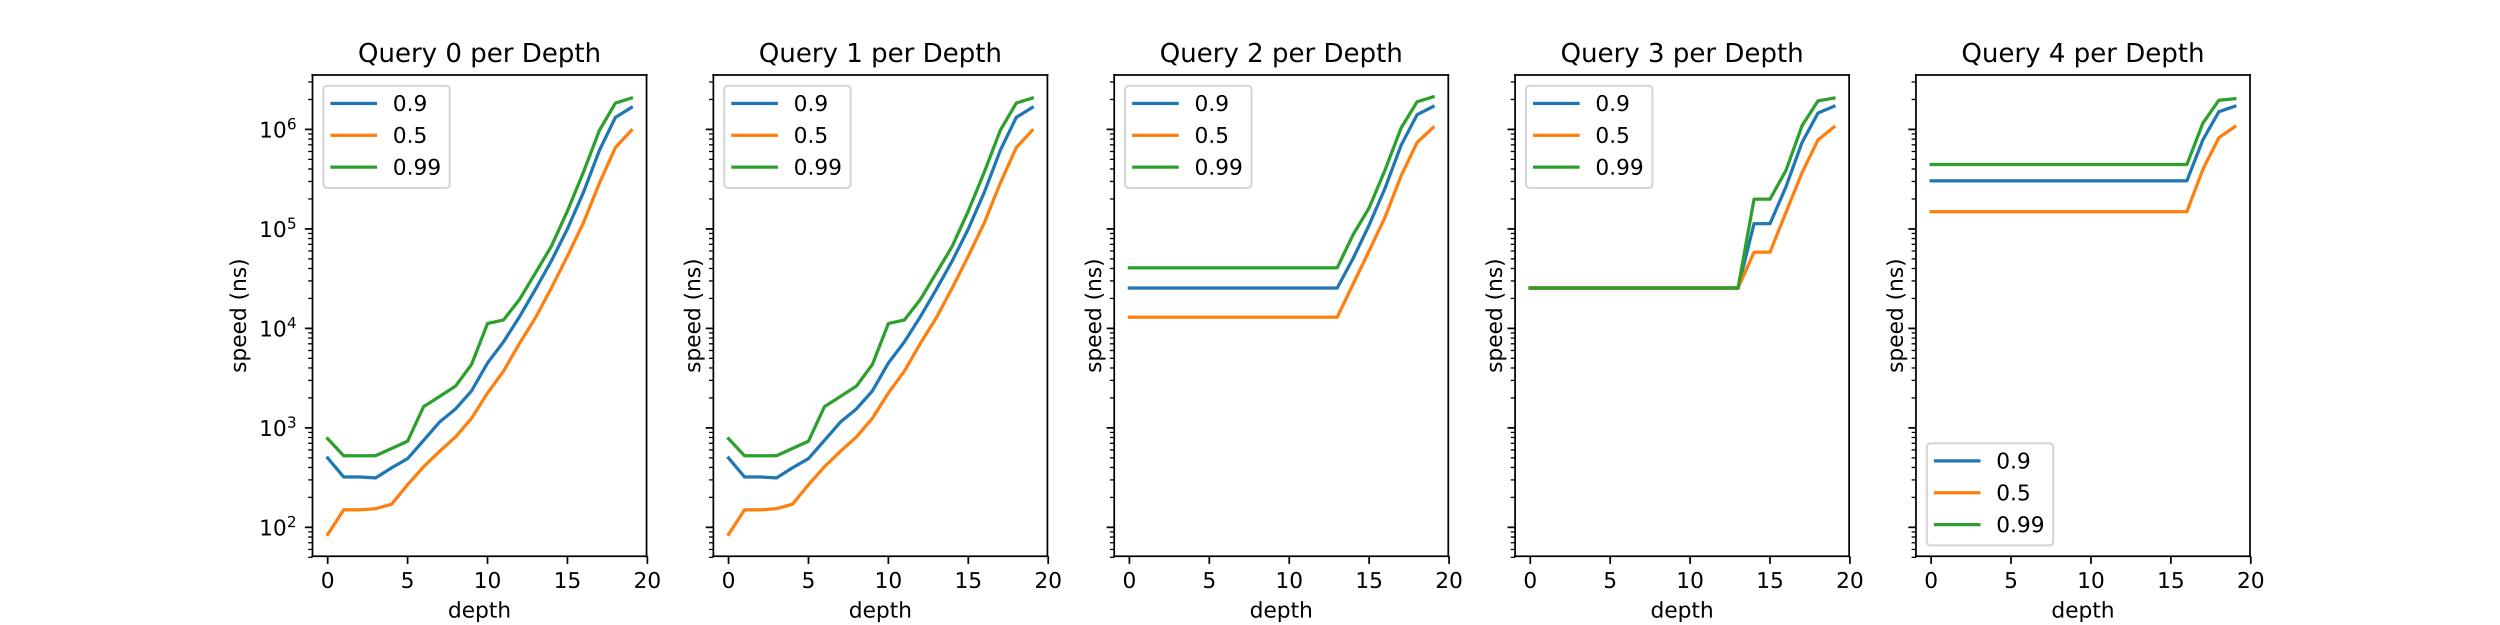 <?xml version="1.0" encoding="utf-8" standalone="no"?>
<!DOCTYPE svg PUBLIC "-//W3C//DTD SVG 1.1//EN"
  "http://www.w3.org/Graphics/SVG/1.1/DTD/svg11.dtd">
<!-- Created with matplotlib (https://matplotlib.org/) -->
<svg height="288pt" version="1.1" viewBox="0 0 1152 288" width="1152pt" xmlns="http://www.w3.org/2000/svg" xmlns:xlink="http://www.w3.org/1999/xlink">
 <defs>
  <style type="text/css">
*{stroke-linecap:butt;stroke-linejoin:round;}
  </style>
 </defs>
 <g id="figure_1">
  <g id="patch_1">
   <path d="M 0 288 
L 1152 288 
L 1152 0 
L 0 0 
z
" style="fill:#ffffff;"/>
  </g>
  <g id="axes_1">
   <g id="patch_2">
    <path d="M 144 256.32 
L 297.931 256.32 
L 297.931 34.56 
L 144 34.56 
z
" style="fill:#ffffff;"/>
   </g>
   <g id="matplotlib.axis_1">
    <g id="xtick_1">
     <g id="line2d_1">
      <defs>
       <path d="M 0 0 
L 0 3.5 
" id="m76826770b6" style="stroke:#000000;stroke-width:0.8;"/>
      </defs>
      <g>
       <use style="stroke:#000000;stroke-width:0.8;" x="150.997" xlink:href="#m76826770b6" y="256.32"/>
      </g>
     </g>
     <g id="text_1">
      <!-- 0 -->
      <defs>
       <path d="M 31.781 66.406 
Q 24.172 66.406 20.328 58.906 
Q 16.5 51.422 16.5 36.375 
Q 16.5 21.391 20.328 13.891 
Q 24.172 6.391 31.781 6.391 
Q 39.453 6.391 43.281 13.891 
Q 47.125 21.391 47.125 36.375 
Q 47.125 51.422 43.281 58.906 
Q 39.453 66.406 31.781 66.406 
z
M 31.781 74.219 
Q 44.047 74.219 50.516 64.516 
Q 56.984 54.828 56.984 36.375 
Q 56.984 17.969 50.516 8.266 
Q 44.047 -1.422 31.781 -1.422 
Q 19.531 -1.422 13.062 8.266 
Q 6.594 17.969 6.594 36.375 
Q 6.594 54.828 13.062 64.516 
Q 19.531 74.219 31.781 74.219 
z
" id="DejaVuSans-48"/>
      </defs>
      <g transform="translate(147.816 270.918)scale(0.1 -0.1)">
       <use xlink:href="#DejaVuSans-48"/>
      </g>
     </g>
    </g>
    <g id="xtick_2">
     <g id="line2d_2">
      <g>
       <use style="stroke:#000000;stroke-width:0.8;" x="187.822" xlink:href="#m76826770b6" y="256.32"/>
      </g>
     </g>
     <g id="text_2">
      <!-- 5 -->
      <defs>
       <path d="M 10.797 72.906 
L 49.516 72.906 
L 49.516 64.594 
L 19.828 64.594 
L 19.828 46.734 
Q 21.969 47.469 24.109 47.828 
Q 26.266 48.188 28.422 48.188 
Q 40.625 48.188 47.75 41.5 
Q 54.891 34.812 54.891 23.391 
Q 54.891 11.625 47.562 5.094 
Q 40.234 -1.422 26.906 -1.422 
Q 22.312 -1.422 17.547 -0.641 
Q 12.797 0.141 7.719 1.703 
L 7.719 11.625 
Q 12.109 9.234 16.797 8.062 
Q 21.484 6.891 26.703 6.891 
Q 35.156 6.891 40.078 11.328 
Q 45.016 15.766 45.016 23.391 
Q 45.016 31 40.078 35.438 
Q 35.156 39.891 26.703 39.891 
Q 22.75 39.891 18.812 39.016 
Q 14.891 38.141 10.797 36.281 
z
" id="DejaVuSans-53"/>
      </defs>
      <g transform="translate(184.641 270.918)scale(0.1 -0.1)">
       <use xlink:href="#DejaVuSans-53"/>
      </g>
     </g>
    </g>
    <g id="xtick_3">
     <g id="line2d_3">
      <g>
       <use style="stroke:#000000;stroke-width:0.8;" x="224.648" xlink:href="#m76826770b6" y="256.32"/>
      </g>
     </g>
     <g id="text_3">
      <!-- 10 -->
      <defs>
       <path d="M 12.406 8.297 
L 28.516 8.297 
L 28.516 63.922 
L 10.984 60.406 
L 10.984 69.391 
L 28.422 72.906 
L 38.281 72.906 
L 38.281 8.297 
L 54.391 8.297 
L 54.391 0 
L 12.406 0 
z
" id="DejaVuSans-49"/>
      </defs>
      <g transform="translate(218.286 270.918)scale(0.1 -0.1)">
       <use xlink:href="#DejaVuSans-49"/>
       <use x="63.623" xlink:href="#DejaVuSans-48"/>
      </g>
     </g>
    </g>
    <g id="xtick_4">
     <g id="line2d_4">
      <g>
       <use style="stroke:#000000;stroke-width:0.8;" x="261.474" xlink:href="#m76826770b6" y="256.32"/>
      </g>
     </g>
     <g id="text_4">
      <!-- 15 -->
      <g transform="translate(255.111 270.918)scale(0.1 -0.1)">
       <use xlink:href="#DejaVuSans-49"/>
       <use x="63.623" xlink:href="#DejaVuSans-53"/>
      </g>
     </g>
    </g>
    <g id="xtick_5">
     <g id="line2d_5">
      <g>
       <use style="stroke:#000000;stroke-width:0.8;" x="298.299" xlink:href="#m76826770b6" y="256.32"/>
      </g>
     </g>
     <g id="text_5">
      <!-- 20 -->
      <defs>
       <path d="M 19.188 8.297 
L 53.609 8.297 
L 53.609 0 
L 7.328 0 
L 7.328 8.297 
Q 12.938 14.109 22.625 23.891 
Q 32.328 33.688 34.812 36.531 
Q 39.547 41.844 41.422 45.531 
Q 43.312 49.219 43.312 52.781 
Q 43.312 58.594 39.234 62.25 
Q 35.156 65.922 28.609 65.922 
Q 23.969 65.922 18.812 64.312 
Q 13.672 62.703 7.812 59.422 
L 7.812 69.391 
Q 13.766 71.781 18.938 73 
Q 24.125 74.219 28.422 74.219 
Q 39.75 74.219 46.484 68.547 
Q 53.219 62.891 53.219 53.422 
Q 53.219 48.922 51.531 44.891 
Q 49.859 40.875 45.406 35.406 
Q 44.188 33.984 37.641 27.219 
Q 31.109 20.453 19.188 8.297 
z
" id="DejaVuSans-50"/>
      </defs>
      <g transform="translate(291.937 270.918)scale(0.1 -0.1)">
       <use xlink:href="#DejaVuSans-50"/>
       <use x="63.623" xlink:href="#DejaVuSans-48"/>
      </g>
     </g>
    </g>
    <g id="text_6">
     <!-- depth -->
     <defs>
      <path d="M 45.406 46.391 
L 45.406 75.984 
L 54.391 75.984 
L 54.391 0 
L 45.406 0 
L 45.406 8.203 
Q 42.578 3.328 38.25 0.953 
Q 33.938 -1.422 27.875 -1.422 
Q 17.969 -1.422 11.734 6.484 
Q 5.516 14.406 5.516 27.297 
Q 5.516 40.188 11.734 48.094 
Q 17.969 56 27.875 56 
Q 33.938 56 38.25 53.625 
Q 42.578 51.266 45.406 46.391 
z
M 14.797 27.297 
Q 14.797 17.391 18.875 11.75 
Q 22.953 6.109 30.078 6.109 
Q 37.203 6.109 41.297 11.75 
Q 45.406 17.391 45.406 27.297 
Q 45.406 37.203 41.297 42.844 
Q 37.203 48.484 30.078 48.484 
Q 22.953 48.484 18.875 42.844 
Q 14.797 37.203 14.797 27.297 
z
" id="DejaVuSans-100"/>
      <path d="M 56.203 29.594 
L 56.203 25.203 
L 14.891 25.203 
Q 15.484 15.922 20.484 11.062 
Q 25.484 6.203 34.422 6.203 
Q 39.594 6.203 44.453 7.469 
Q 49.312 8.734 54.109 11.281 
L 54.109 2.781 
Q 49.266 0.734 44.188 -0.344 
Q 39.109 -1.422 33.891 -1.422 
Q 20.797 -1.422 13.156 6.188 
Q 5.516 13.812 5.516 26.812 
Q 5.516 40.234 12.766 48.109 
Q 20.016 56 32.328 56 
Q 43.359 56 49.781 48.891 
Q 56.203 41.797 56.203 29.594 
z
M 47.219 32.234 
Q 47.125 39.594 43.094 43.984 
Q 39.062 48.391 32.422 48.391 
Q 24.906 48.391 20.391 44.141 
Q 15.875 39.891 15.188 32.172 
z
" id="DejaVuSans-101"/>
      <path d="M 18.109 8.203 
L 18.109 -20.797 
L 9.078 -20.797 
L 9.078 54.688 
L 18.109 54.688 
L 18.109 46.391 
Q 20.953 51.266 25.266 53.625 
Q 29.594 56 35.594 56 
Q 45.562 56 51.781 48.094 
Q 58.016 40.188 58.016 27.297 
Q 58.016 14.406 51.781 6.484 
Q 45.562 -1.422 35.594 -1.422 
Q 29.594 -1.422 25.266 0.953 
Q 20.953 3.328 18.109 8.203 
z
M 48.688 27.297 
Q 48.688 37.203 44.609 42.844 
Q 40.531 48.484 33.406 48.484 
Q 26.266 48.484 22.188 42.844 
Q 18.109 37.203 18.109 27.297 
Q 18.109 17.391 22.188 11.75 
Q 26.266 6.109 33.406 6.109 
Q 40.531 6.109 44.609 11.75 
Q 48.688 17.391 48.688 27.297 
z
" id="DejaVuSans-112"/>
      <path d="M 18.312 70.219 
L 18.312 54.688 
L 36.812 54.688 
L 36.812 47.703 
L 18.312 47.703 
L 18.312 18.016 
Q 18.312 11.328 20.141 9.422 
Q 21.969 7.516 27.594 7.516 
L 36.812 7.516 
L 36.812 0 
L 27.594 0 
Q 17.188 0 13.234 3.875 
Q 9.281 7.766 9.281 18.016 
L 9.281 47.703 
L 2.688 47.703 
L 2.688 54.688 
L 9.281 54.688 
L 9.281 70.219 
z
" id="DejaVuSans-116"/>
      <path d="M 54.891 33.016 
L 54.891 0 
L 45.906 0 
L 45.906 32.719 
Q 45.906 40.484 42.875 44.328 
Q 39.844 48.188 33.797 48.188 
Q 26.516 48.188 22.312 43.547 
Q 18.109 38.922 18.109 30.906 
L 18.109 0 
L 9.078 0 
L 9.078 75.984 
L 18.109 75.984 
L 18.109 46.188 
Q 21.344 51.125 25.703 53.562 
Q 30.078 56 35.797 56 
Q 45.219 56 50.047 50.172 
Q 54.891 44.344 54.891 33.016 
z
" id="DejaVuSans-104"/>
     </defs>
     <g transform="translate(206.412 284.597)scale(0.1 -0.1)">
      <use xlink:href="#DejaVuSans-100"/>
      <use x="63.477" xlink:href="#DejaVuSans-101"/>
      <use x="125" xlink:href="#DejaVuSans-112"/>
      <use x="188.477" xlink:href="#DejaVuSans-116"/>
      <use x="227.686" xlink:href="#DejaVuSans-104"/>
     </g>
    </g>
   </g>
   <g id="matplotlib.axis_2">
    <g id="ytick_1">
     <g id="line2d_6">
      <defs>
       <path d="M 0 0 
L -3.5 0 
" id="m334c3a82ab" style="stroke:#000000;stroke-width:0.8;"/>
      </defs>
      <g>
       <use style="stroke:#000000;stroke-width:0.8;" x="144" xlink:href="#m334c3a82ab" y="243.005"/>
      </g>
     </g>
     <g id="text_7">
      <!-- $\mathdefault{10^{2}}$ -->
      <g transform="translate(119.4 246.804)scale(0.1 -0.1)">
       <use transform="translate(0 0.766)" xlink:href="#DejaVuSans-49"/>
       <use transform="translate(63.623 0.766)" xlink:href="#DejaVuSans-48"/>
       <use transform="translate(128.203 39.047)scale(0.7)" xlink:href="#DejaVuSans-50"/>
      </g>
     </g>
    </g>
    <g id="ytick_2">
     <g id="line2d_7">
      <g>
       <use style="stroke:#000000;stroke-width:0.8;" x="144" xlink:href="#m334c3a82ab" y="197.164"/>
      </g>
     </g>
     <g id="text_8">
      <!-- $\mathdefault{10^{3}}$ -->
      <defs>
       <path d="M 40.578 39.312 
Q 47.656 37.797 51.625 33 
Q 55.609 28.219 55.609 21.188 
Q 55.609 10.406 48.188 4.484 
Q 40.766 -1.422 27.094 -1.422 
Q 22.516 -1.422 17.656 -0.516 
Q 12.797 0.391 7.625 2.203 
L 7.625 11.719 
Q 11.719 9.328 16.594 8.109 
Q 21.484 6.891 26.812 6.891 
Q 36.078 6.891 40.938 10.547 
Q 45.797 14.203 45.797 21.188 
Q 45.797 27.641 41.281 31.266 
Q 36.766 34.906 28.719 34.906 
L 20.219 34.906 
L 20.219 43.016 
L 29.109 43.016 
Q 36.375 43.016 40.234 45.922 
Q 44.094 48.828 44.094 54.297 
Q 44.094 59.906 40.109 62.906 
Q 36.141 65.922 28.719 65.922 
Q 24.656 65.922 20.016 65.031 
Q 15.375 64.156 9.812 62.312 
L 9.812 71.094 
Q 15.438 72.656 20.344 73.438 
Q 25.25 74.219 29.594 74.219 
Q 40.828 74.219 47.359 69.109 
Q 53.906 64.016 53.906 55.328 
Q 53.906 49.266 50.438 45.094 
Q 46.969 40.922 40.578 39.312 
z
" id="DejaVuSans-51"/>
      </defs>
      <g transform="translate(119.4 200.963)scale(0.1 -0.1)">
       <use transform="translate(0 0.766)" xlink:href="#DejaVuSans-49"/>
       <use transform="translate(63.623 0.766)" xlink:href="#DejaVuSans-48"/>
       <use transform="translate(128.203 39.047)scale(0.7)" xlink:href="#DejaVuSans-51"/>
      </g>
     </g>
    </g>
    <g id="ytick_3">
     <g id="line2d_8">
      <g>
       <use style="stroke:#000000;stroke-width:0.8;" x="144" xlink:href="#m334c3a82ab" y="151.323"/>
      </g>
     </g>
     <g id="text_9">
      <!-- $\mathdefault{10^{4}}$ -->
      <defs>
       <path d="M 37.797 64.312 
L 12.891 25.391 
L 37.797 25.391 
z
M 35.203 72.906 
L 47.609 72.906 
L 47.609 25.391 
L 58.016 25.391 
L 58.016 17.188 
L 47.609 17.188 
L 47.609 0 
L 37.797 0 
L 37.797 17.188 
L 4.891 17.188 
L 4.891 26.703 
z
" id="DejaVuSans-52"/>
      </defs>
      <g transform="translate(119.4 155.122)scale(0.1 -0.1)">
       <use transform="translate(0 0.684)" xlink:href="#DejaVuSans-49"/>
       <use transform="translate(63.623 0.684)" xlink:href="#DejaVuSans-48"/>
       <use transform="translate(128.203 38.966)scale(0.7)" xlink:href="#DejaVuSans-52"/>
      </g>
     </g>
    </g>
    <g id="ytick_4">
     <g id="line2d_9">
      <g>
       <use style="stroke:#000000;stroke-width:0.8;" x="144" xlink:href="#m334c3a82ab" y="105.482"/>
      </g>
     </g>
     <g id="text_10">
      <!-- $\mathdefault{10^{5}}$ -->
      <g transform="translate(119.4 109.282)scale(0.1 -0.1)">
       <use transform="translate(0 0.684)" xlink:href="#DejaVuSans-49"/>
       <use transform="translate(63.623 0.684)" xlink:href="#DejaVuSans-48"/>
       <use transform="translate(128.203 38.966)scale(0.7)" xlink:href="#DejaVuSans-53"/>
      </g>
     </g>
    </g>
    <g id="ytick_5">
     <g id="line2d_10">
      <g>
       <use style="stroke:#000000;stroke-width:0.8;" x="144" xlink:href="#m334c3a82ab" y="59.642"/>
      </g>
     </g>
     <g id="text_11">
      <!-- $\mathdefault{10^{6}}$ -->
      <defs>
       <path d="M 33.016 40.375 
Q 26.375 40.375 22.484 35.828 
Q 18.609 31.297 18.609 23.391 
Q 18.609 15.531 22.484 10.953 
Q 26.375 6.391 33.016 6.391 
Q 39.656 6.391 43.531 10.953 
Q 47.406 15.531 47.406 23.391 
Q 47.406 31.297 43.531 35.828 
Q 39.656 40.375 33.016 40.375 
z
M 52.594 71.297 
L 52.594 62.312 
Q 48.875 64.062 45.094 64.984 
Q 41.312 65.922 37.594 65.922 
Q 27.828 65.922 22.672 59.328 
Q 17.531 52.734 16.797 39.406 
Q 19.672 43.656 24.016 45.922 
Q 28.375 48.188 33.594 48.188 
Q 44.578 48.188 50.953 41.516 
Q 57.328 34.859 57.328 23.391 
Q 57.328 12.156 50.688 5.359 
Q 44.047 -1.422 33.016 -1.422 
Q 20.359 -1.422 13.672 8.266 
Q 6.984 17.969 6.984 36.375 
Q 6.984 53.656 15.188 63.938 
Q 23.391 74.219 37.203 74.219 
Q 40.922 74.219 44.703 73.484 
Q 48.484 72.75 52.594 71.297 
z
" id="DejaVuSans-54"/>
      </defs>
      <g transform="translate(119.4 63.441)scale(0.1 -0.1)">
       <use transform="translate(0 0.766)" xlink:href="#DejaVuSans-49"/>
       <use transform="translate(63.623 0.766)" xlink:href="#DejaVuSans-48"/>
       <use transform="translate(128.203 39.047)scale(0.7)" xlink:href="#DejaVuSans-54"/>
      </g>
     </g>
    </g>
    <g id="ytick_6">
     <g id="line2d_11">
      <defs>
       <path d="M 0 0 
L -2 0 
" id="mcaf3a65492" style="stroke:#000000;stroke-width:0.6;"/>
      </defs>
      <g>
       <use style="stroke:#000000;stroke-width:0.6;" x="144" xlink:href="#mcaf3a65492" y="256.804"/>
      </g>
     </g>
    </g>
    <g id="ytick_7">
     <g id="line2d_12">
      <g>
       <use style="stroke:#000000;stroke-width:0.6;" x="144" xlink:href="#mcaf3a65492" y="253.174"/>
      </g>
     </g>
    </g>
    <g id="ytick_8">
     <g id="line2d_13">
      <g>
       <use style="stroke:#000000;stroke-width:0.6;" x="144" xlink:href="#mcaf3a65492" y="250.105"/>
      </g>
     </g>
    </g>
    <g id="ytick_9">
     <g id="line2d_14">
      <g>
       <use style="stroke:#000000;stroke-width:0.6;" x="144" xlink:href="#mcaf3a65492" y="247.447"/>
      </g>
     </g>
    </g>
    <g id="ytick_10">
     <g id="line2d_15">
      <g>
       <use style="stroke:#000000;stroke-width:0.6;" x="144" xlink:href="#mcaf3a65492" y="245.102"/>
      </g>
     </g>
    </g>
    <g id="ytick_11">
     <g id="line2d_16">
      <g>
       <use style="stroke:#000000;stroke-width:0.6;" x="144" xlink:href="#mcaf3a65492" y="229.205"/>
      </g>
     </g>
    </g>
    <g id="ytick_12">
     <g id="line2d_17">
      <g>
       <use style="stroke:#000000;stroke-width:0.6;" x="144" xlink:href="#mcaf3a65492" y="221.133"/>
      </g>
     </g>
    </g>
    <g id="ytick_13">
     <g id="line2d_18">
      <g>
       <use style="stroke:#000000;stroke-width:0.6;" x="144" xlink:href="#mcaf3a65492" y="215.406"/>
      </g>
     </g>
    </g>
    <g id="ytick_14">
     <g id="line2d_19">
      <g>
       <use style="stroke:#000000;stroke-width:0.6;" x="144" xlink:href="#mcaf3a65492" y="210.963"/>
      </g>
     </g>
    </g>
    <g id="ytick_15">
     <g id="line2d_20">
      <g>
       <use style="stroke:#000000;stroke-width:0.6;" x="144" xlink:href="#mcaf3a65492" y="207.333"/>
      </g>
     </g>
    </g>
    <g id="ytick_16">
     <g id="line2d_21">
      <g>
       <use style="stroke:#000000;stroke-width:0.6;" x="144" xlink:href="#mcaf3a65492" y="204.265"/>
      </g>
     </g>
    </g>
    <g id="ytick_17">
     <g id="line2d_22">
      <g>
       <use style="stroke:#000000;stroke-width:0.6;" x="144" xlink:href="#mcaf3a65492" y="201.606"/>
      </g>
     </g>
    </g>
    <g id="ytick_18">
     <g id="line2d_23">
      <g>
       <use style="stroke:#000000;stroke-width:0.6;" x="144" xlink:href="#mcaf3a65492" y="199.261"/>
      </g>
     </g>
    </g>
    <g id="ytick_19">
     <g id="line2d_24">
      <g>
       <use style="stroke:#000000;stroke-width:0.6;" x="144" xlink:href="#mcaf3a65492" y="183.364"/>
      </g>
     </g>
    </g>
    <g id="ytick_20">
     <g id="line2d_25">
      <g>
       <use style="stroke:#000000;stroke-width:0.6;" x="144" xlink:href="#mcaf3a65492" y="175.292"/>
      </g>
     </g>
    </g>
    <g id="ytick_21">
     <g id="line2d_26">
      <g>
       <use style="stroke:#000000;stroke-width:0.6;" x="144" xlink:href="#mcaf3a65492" y="169.565"/>
      </g>
     </g>
    </g>
    <g id="ytick_22">
     <g id="line2d_27">
      <g>
       <use style="stroke:#000000;stroke-width:0.6;" x="144" xlink:href="#mcaf3a65492" y="165.122"/>
      </g>
     </g>
    </g>
    <g id="ytick_23">
     <g id="line2d_28">
      <g>
       <use style="stroke:#000000;stroke-width:0.6;" x="144" xlink:href="#mcaf3a65492" y="161.493"/>
      </g>
     </g>
    </g>
    <g id="ytick_24">
     <g id="line2d_29">
      <g>
       <use style="stroke:#000000;stroke-width:0.6;" x="144" xlink:href="#mcaf3a65492" y="158.424"/>
      </g>
     </g>
    </g>
    <g id="ytick_25">
     <g id="line2d_30">
      <g>
       <use style="stroke:#000000;stroke-width:0.6;" x="144" xlink:href="#mcaf3a65492" y="155.765"/>
      </g>
     </g>
    </g>
    <g id="ytick_26">
     <g id="line2d_31">
      <g>
       <use style="stroke:#000000;stroke-width:0.6;" x="144" xlink:href="#mcaf3a65492" y="153.421"/>
      </g>
     </g>
    </g>
    <g id="ytick_27">
     <g id="line2d_32">
      <g>
       <use style="stroke:#000000;stroke-width:0.6;" x="144" xlink:href="#mcaf3a65492" y="137.524"/>
      </g>
     </g>
    </g>
    <g id="ytick_28">
     <g id="line2d_33">
      <g>
       <use style="stroke:#000000;stroke-width:0.6;" x="144" xlink:href="#mcaf3a65492" y="129.451"/>
      </g>
     </g>
    </g>
    <g id="ytick_29">
     <g id="line2d_34">
      <g>
       <use style="stroke:#000000;stroke-width:0.6;" x="144" xlink:href="#mcaf3a65492" y="123.724"/>
      </g>
     </g>
    </g>
    <g id="ytick_30">
     <g id="line2d_35">
      <g>
       <use style="stroke:#000000;stroke-width:0.6;" x="144" xlink:href="#mcaf3a65492" y="119.282"/>
      </g>
     </g>
    </g>
    <g id="ytick_31">
     <g id="line2d_36">
      <g>
       <use style="stroke:#000000;stroke-width:0.6;" x="144" xlink:href="#mcaf3a65492" y="115.652"/>
      </g>
     </g>
    </g>
    <g id="ytick_32">
     <g id="line2d_37">
      <g>
       <use style="stroke:#000000;stroke-width:0.6;" x="144" xlink:href="#mcaf3a65492" y="112.583"/>
      </g>
     </g>
    </g>
    <g id="ytick_33">
     <g id="line2d_38">
      <g>
       <use style="stroke:#000000;stroke-width:0.6;" x="144" xlink:href="#mcaf3a65492" y="109.925"/>
      </g>
     </g>
    </g>
    <g id="ytick_34">
     <g id="line2d_39">
      <g>
       <use style="stroke:#000000;stroke-width:0.6;" x="144" xlink:href="#mcaf3a65492" y="107.58"/>
      </g>
     </g>
    </g>
    <g id="ytick_35">
     <g id="line2d_40">
      <g>
       <use style="stroke:#000000;stroke-width:0.6;" x="144" xlink:href="#mcaf3a65492" y="91.683"/>
      </g>
     </g>
    </g>
    <g id="ytick_36">
     <g id="line2d_41">
      <g>
       <use style="stroke:#000000;stroke-width:0.6;" x="144" xlink:href="#mcaf3a65492" y="83.611"/>
      </g>
     </g>
    </g>
    <g id="ytick_37">
     <g id="line2d_42">
      <g>
       <use style="stroke:#000000;stroke-width:0.6;" x="144" xlink:href="#mcaf3a65492" y="77.883"/>
      </g>
     </g>
    </g>
    <g id="ytick_38">
     <g id="line2d_43">
      <g>
       <use style="stroke:#000000;stroke-width:0.6;" x="144" xlink:href="#mcaf3a65492" y="73.441"/>
      </g>
     </g>
    </g>
    <g id="ytick_39">
     <g id="line2d_44">
      <g>
       <use style="stroke:#000000;stroke-width:0.6;" x="144" xlink:href="#mcaf3a65492" y="69.811"/>
      </g>
     </g>
    </g>
    <g id="ytick_40">
     <g id="line2d_45">
      <g>
       <use style="stroke:#000000;stroke-width:0.6;" x="144" xlink:href="#mcaf3a65492" y="66.742"/>
      </g>
     </g>
    </g>
    <g id="ytick_41">
     <g id="line2d_46">
      <g>
       <use style="stroke:#000000;stroke-width:0.6;" x="144" xlink:href="#mcaf3a65492" y="64.084"/>
      </g>
     </g>
    </g>
    <g id="ytick_42">
     <g id="line2d_47">
      <g>
       <use style="stroke:#000000;stroke-width:0.6;" x="144" xlink:href="#mcaf3a65492" y="61.739"/>
      </g>
     </g>
    </g>
    <g id="ytick_43">
     <g id="line2d_48">
      <g>
       <use style="stroke:#000000;stroke-width:0.6;" x="144" xlink:href="#mcaf3a65492" y="45.842"/>
      </g>
     </g>
    </g>
    <g id="ytick_44">
     <g id="line2d_49">
      <g>
       <use style="stroke:#000000;stroke-width:0.6;" x="144" xlink:href="#mcaf3a65492" y="37.77"/>
      </g>
     </g>
    </g>
    <g id="text_12">
     <!-- speed (ns) -->
     <defs>
      <path d="M 44.281 53.078 
L 44.281 44.578 
Q 40.484 46.531 36.375 47.5 
Q 32.281 48.484 27.875 48.484 
Q 21.188 48.484 17.844 46.438 
Q 14.5 44.391 14.5 40.281 
Q 14.5 37.156 16.891 35.375 
Q 19.281 33.594 26.516 31.984 
L 29.594 31.297 
Q 39.156 29.25 43.188 25.516 
Q 47.219 21.781 47.219 15.094 
Q 47.219 7.469 41.188 3.016 
Q 35.156 -1.422 24.609 -1.422 
Q 20.219 -1.422 15.453 -0.562 
Q 10.688 0.297 5.422 2 
L 5.422 11.281 
Q 10.406 8.688 15.234 7.391 
Q 20.062 6.109 24.812 6.109 
Q 31.156 6.109 34.562 8.281 
Q 37.984 10.453 37.984 14.406 
Q 37.984 18.062 35.516 20.016 
Q 33.062 21.969 24.703 23.781 
L 21.578 24.516 
Q 13.234 26.266 9.516 29.906 
Q 5.812 33.547 5.812 39.891 
Q 5.812 47.609 11.281 51.797 
Q 16.75 56 26.812 56 
Q 31.781 56 36.172 55.266 
Q 40.578 54.547 44.281 53.078 
z
" id="DejaVuSans-115"/>
      <path id="DejaVuSans-32"/>
      <path d="M 31 75.875 
Q 24.469 64.656 21.281 53.656 
Q 18.109 42.672 18.109 31.391 
Q 18.109 20.125 21.312 9.062 
Q 24.516 -2 31 -13.188 
L 23.188 -13.188 
Q 15.875 -1.703 12.234 9.375 
Q 8.594 20.453 8.594 31.391 
Q 8.594 42.281 12.203 53.312 
Q 15.828 64.359 23.188 75.875 
z
" id="DejaVuSans-40"/>
      <path d="M 54.891 33.016 
L 54.891 0 
L 45.906 0 
L 45.906 32.719 
Q 45.906 40.484 42.875 44.328 
Q 39.844 48.188 33.797 48.188 
Q 26.516 48.188 22.312 43.547 
Q 18.109 38.922 18.109 30.906 
L 18.109 0 
L 9.078 0 
L 9.078 54.688 
L 18.109 54.688 
L 18.109 46.188 
Q 21.344 51.125 25.703 53.562 
Q 30.078 56 35.797 56 
Q 45.219 56 50.047 50.172 
Q 54.891 44.344 54.891 33.016 
z
" id="DejaVuSans-110"/>
      <path d="M 8.016 75.875 
L 15.828 75.875 
Q 23.141 64.359 26.781 53.312 
Q 30.422 42.281 30.422 31.391 
Q 30.422 20.453 26.781 9.375 
Q 23.141 -1.703 15.828 -13.188 
L 8.016 -13.188 
Q 14.5 -2 17.703 9.062 
Q 20.906 20.125 20.906 31.391 
Q 20.906 42.672 17.703 53.656 
Q 14.5 64.656 8.016 75.875 
z
" id="DejaVuSans-41"/>
     </defs>
     <g transform="translate(113.32 171.81)rotate(-90)scale(0.1 -0.1)">
      <use xlink:href="#DejaVuSans-115"/>
      <use x="52.1" xlink:href="#DejaVuSans-112"/>
      <use x="115.576" xlink:href="#DejaVuSans-101"/>
      <use x="177.1" xlink:href="#DejaVuSans-101"/>
      <use x="238.623" xlink:href="#DejaVuSans-100"/>
      <use x="302.1" xlink:href="#DejaVuSans-32"/>
      <use x="333.887" xlink:href="#DejaVuSans-40"/>
      <use x="372.9" xlink:href="#DejaVuSans-110"/>
      <use x="436.279" xlink:href="#DejaVuSans-115"/>
      <use x="488.379" xlink:href="#DejaVuSans-41"/>
     </g>
    </g>
   </g>
   <g id="line2d_50">
    <path clip-path="url(#p831d3f863d)" d="M 150.997 211.043 
L 158.362 219.786 
L 165.727 219.786 
L 173.092 220.225 
L 180.457 215.556 
L 187.822 211.325 
L 195.188 202.944 
L 202.553 194.468 
L 209.918 188.426 
L 217.283 180.128 
L 224.648 167.287 
L 232.013 157.537 
L 239.378 145.953 
L 246.743 133.319 
L 254.109 120.161 
L 261.474 105.483 
L 268.839 88.662 
L 276.204 69.304 
L 283.569 54.111 
L 290.934 49.527 
" style="fill:none;stroke:#1f77b4;stroke-linecap:square;stroke-width:1.5;"/>
   </g>
   <g id="line2d_51">
    <path clip-path="url(#p831d3f863d)" d="M 150.997 246.24 
L 158.362 234.932 
L 165.727 234.932 
L 173.092 234.408 
L 180.457 232.324 
L 187.822 223.379 
L 195.188 215.06 
L 202.553 207.974 
L 209.918 201.334 
L 217.283 192.753 
L 224.648 181.099 
L 232.013 171.036 
L 239.378 158.254 
L 246.743 146.426 
L 254.109 132.598 
L 261.474 117.999 
L 268.839 102.696 
L 276.204 84.417 
L 283.569 68.007 
L 290.934 60.063 
" style="fill:none;stroke:#ff7f0e;stroke-linecap:square;stroke-width:1.5;"/>
   </g>
   <g id="line2d_52">
    <path clip-path="url(#p831d3f863d)" d="M 150.997 202.136 
L 158.362 210.03 
L 165.727 210.03 
L 173.092 209.992 
L 180.457 206.649 
L 187.822 203.293 
L 195.188 187.388 
L 202.553 182.679 
L 209.918 177.913 
L 217.283 167.955 
L 224.648 149.074 
L 232.013 147.446 
L 239.378 138.001 
L 246.743 125.769 
L 254.109 113.395 
L 261.474 97.222 
L 268.839 79.339 
L 276.204 60.085 
L 283.569 47.495 
L 290.934 45.2 
" style="fill:none;stroke:#2ca02c;stroke-linecap:square;stroke-width:1.5;"/>
   </g>
   <g id="patch_3">
    <path d="M 144 256.32 
L 144 34.56 
" style="fill:none;stroke:#000000;stroke-linecap:square;stroke-linejoin:miter;stroke-width:0.8;"/>
   </g>
   <g id="patch_4">
    <path d="M 297.931 256.32 
L 297.931 34.56 
" style="fill:none;stroke:#000000;stroke-linecap:square;stroke-linejoin:miter;stroke-width:0.8;"/>
   </g>
   <g id="patch_5">
    <path d="M 144 256.32 
L 297.931 256.32 
" style="fill:none;stroke:#000000;stroke-linecap:square;stroke-linejoin:miter;stroke-width:0.8;"/>
   </g>
   <g id="patch_6">
    <path d="M 144 34.56 
L 297.931 34.56 
" style="fill:none;stroke:#000000;stroke-linecap:square;stroke-linejoin:miter;stroke-width:0.8;"/>
   </g>
   <g id="text_13">
    <!-- Query 0 per Depth -->
    <defs>
     <path d="M 39.406 66.219 
Q 28.656 66.219 22.328 58.203 
Q 16.016 50.203 16.016 36.375 
Q 16.016 22.609 22.328 14.594 
Q 28.656 6.594 39.406 6.594 
Q 50.141 6.594 56.422 14.594 
Q 62.703 22.609 62.703 36.375 
Q 62.703 50.203 56.422 58.203 
Q 50.141 66.219 39.406 66.219 
z
M 53.219 1.312 
L 66.219 -12.891 
L 54.297 -12.891 
L 43.5 -1.219 
Q 41.891 -1.312 41.031 -1.359 
Q 40.188 -1.422 39.406 -1.422 
Q 24.031 -1.422 14.812 8.859 
Q 5.609 19.141 5.609 36.375 
Q 5.609 53.656 14.812 63.938 
Q 24.031 74.219 39.406 74.219 
Q 54.734 74.219 63.906 63.938 
Q 73.094 53.656 73.094 36.375 
Q 73.094 23.688 67.984 14.641 
Q 62.891 5.609 53.219 1.312 
z
" id="DejaVuSans-81"/>
     <path d="M 8.5 21.578 
L 8.5 54.688 
L 17.484 54.688 
L 17.484 21.922 
Q 17.484 14.156 20.5 10.266 
Q 23.531 6.391 29.594 6.391 
Q 36.859 6.391 41.078 11.031 
Q 45.312 15.672 45.312 23.688 
L 45.312 54.688 
L 54.297 54.688 
L 54.297 0 
L 45.312 0 
L 45.312 8.406 
Q 42.047 3.422 37.719 1 
Q 33.406 -1.422 27.688 -1.422 
Q 18.266 -1.422 13.375 4.438 
Q 8.5 10.297 8.5 21.578 
z
M 31.109 56 
z
" id="DejaVuSans-117"/>
     <path d="M 41.109 46.297 
Q 39.594 47.172 37.812 47.578 
Q 36.031 48 33.891 48 
Q 26.266 48 22.188 43.047 
Q 18.109 38.094 18.109 28.812 
L 18.109 0 
L 9.078 0 
L 9.078 54.688 
L 18.109 54.688 
L 18.109 46.188 
Q 20.953 51.172 25.484 53.578 
Q 30.031 56 36.531 56 
Q 37.453 56 38.578 55.875 
Q 39.703 55.766 41.062 55.516 
z
" id="DejaVuSans-114"/>
     <path d="M 32.172 -5.078 
Q 28.375 -14.844 24.75 -17.812 
Q 21.141 -20.797 15.094 -20.797 
L 7.906 -20.797 
L 7.906 -13.281 
L 13.188 -13.281 
Q 16.891 -13.281 18.938 -11.516 
Q 21 -9.766 23.484 -3.219 
L 25.094 0.875 
L 2.984 54.688 
L 12.5 54.688 
L 29.594 11.922 
L 46.688 54.688 
L 56.203 54.688 
z
" id="DejaVuSans-121"/>
     <path d="M 19.672 64.797 
L 19.672 8.109 
L 31.594 8.109 
Q 46.688 8.109 53.688 14.938 
Q 60.688 21.781 60.688 36.531 
Q 60.688 51.172 53.688 57.984 
Q 46.688 64.797 31.594 64.797 
z
M 9.812 72.906 
L 30.078 72.906 
Q 51.266 72.906 61.172 64.094 
Q 71.094 55.281 71.094 36.531 
Q 71.094 17.672 61.125 8.828 
Q 51.172 0 30.078 0 
L 9.812 0 
z
" id="DejaVuSans-68"/>
    </defs>
    <g transform="translate(164.949 28.56)scale(0.12 -0.12)">
     <use xlink:href="#DejaVuSans-81"/>
     <use x="78.711" xlink:href="#DejaVuSans-117"/>
     <use x="142.09" xlink:href="#DejaVuSans-101"/>
     <use x="203.613" xlink:href="#DejaVuSans-114"/>
     <use x="244.727" xlink:href="#DejaVuSans-121"/>
     <use x="303.906" xlink:href="#DejaVuSans-32"/>
     <use x="335.693" xlink:href="#DejaVuSans-48"/>
     <use x="399.316" xlink:href="#DejaVuSans-32"/>
     <use x="431.104" xlink:href="#DejaVuSans-112"/>
     <use x="494.58" xlink:href="#DejaVuSans-101"/>
     <use x="556.104" xlink:href="#DejaVuSans-114"/>
     <use x="597.217" xlink:href="#DejaVuSans-32"/>
     <use x="629.004" xlink:href="#DejaVuSans-68"/>
     <use x="706.006" xlink:href="#DejaVuSans-101"/>
     <use x="767.529" xlink:href="#DejaVuSans-112"/>
     <use x="831.006" xlink:href="#DejaVuSans-116"/>
     <use x="870.215" xlink:href="#DejaVuSans-104"/>
    </g>
   </g>
   <g id="legend_1">
    <g id="patch_7">
     <path d="M 151 86.594 
L 205.266 86.594 
Q 207.266 86.594 207.266 84.594 
L 207.266 41.56 
Q 207.266 39.56 205.266 39.56 
L 151 39.56 
Q 149 39.56 149 41.56 
L 149 84.594 
Q 149 86.594 151 86.594 
z
" style="fill:#ffffff;opacity:0.8;stroke:#cccccc;stroke-linejoin:miter;"/>
    </g>
    <g id="line2d_53">
     <path d="M 153 47.658 
L 173 47.658 
" style="fill:none;stroke:#1f77b4;stroke-linecap:square;stroke-width:1.5;"/>
    </g>
    <g id="line2d_54"/>
    <g id="text_14">
     <!-- 0.9 -->
     <defs>
      <path d="M 10.688 12.406 
L 21 12.406 
L 21 0 
L 10.688 0 
z
" id="DejaVuSans-46"/>
      <path d="M 10.984 1.516 
L 10.984 10.5 
Q 14.703 8.734 18.5 7.812 
Q 22.312 6.891 25.984 6.891 
Q 35.75 6.891 40.891 13.453 
Q 46.047 20.016 46.781 33.406 
Q 43.953 29.203 39.594 26.953 
Q 35.25 24.703 29.984 24.703 
Q 19.047 24.703 12.672 31.312 
Q 6.297 37.938 6.297 49.422 
Q 6.297 60.641 12.938 67.422 
Q 19.578 74.219 30.609 74.219 
Q 43.266 74.219 49.922 64.516 
Q 56.594 54.828 56.594 36.375 
Q 56.594 19.141 48.406 8.859 
Q 40.234 -1.422 26.422 -1.422 
Q 22.703 -1.422 18.891 -0.688 
Q 15.094 0.047 10.984 1.516 
z
M 30.609 32.422 
Q 37.25 32.422 41.125 36.953 
Q 45.016 41.5 45.016 49.422 
Q 45.016 57.281 41.125 61.844 
Q 37.25 66.406 30.609 66.406 
Q 23.969 66.406 20.094 61.844 
Q 16.219 57.281 16.219 49.422 
Q 16.219 41.5 20.094 36.953 
Q 23.969 32.422 30.609 32.422 
z
" id="DejaVuSans-57"/>
     </defs>
     <g transform="translate(181 51.158)scale(0.1 -0.1)">
      <use xlink:href="#DejaVuSans-48"/>
      <use x="63.623" xlink:href="#DejaVuSans-46"/>
      <use x="95.41" xlink:href="#DejaVuSans-57"/>
     </g>
    </g>
    <g id="line2d_55">
     <path d="M 153 62.337 
L 173 62.337 
" style="fill:none;stroke:#ff7f0e;stroke-linecap:square;stroke-width:1.5;"/>
    </g>
    <g id="line2d_56"/>
    <g id="text_15">
     <!-- 0.5 -->
     <g transform="translate(181 65.837)scale(0.1 -0.1)">
      <use xlink:href="#DejaVuSans-48"/>
      <use x="63.623" xlink:href="#DejaVuSans-46"/>
      <use x="95.41" xlink:href="#DejaVuSans-53"/>
     </g>
    </g>
    <g id="line2d_57">
     <path d="M 153 77.015 
L 173 77.015 
" style="fill:none;stroke:#2ca02c;stroke-linecap:square;stroke-width:1.5;"/>
    </g>
    <g id="line2d_58"/>
    <g id="text_16">
     <!-- 0.99 -->
     <g transform="translate(181 80.515)scale(0.1 -0.1)">
      <use xlink:href="#DejaVuSans-48"/>
      <use x="63.623" xlink:href="#DejaVuSans-46"/>
      <use x="95.41" xlink:href="#DejaVuSans-57"/>
      <use x="159.033" xlink:href="#DejaVuSans-57"/>
     </g>
    </g>
   </g>
  </g>
  <g id="axes_2">
   <g id="patch_8">
    <path d="M 328.717 256.32 
L 482.648 256.32 
L 482.648 34.56 
L 328.717 34.56 
z
" style="fill:#ffffff;"/>
   </g>
   <g id="matplotlib.axis_3">
    <g id="xtick_6">
     <g id="line2d_59">
      <g>
       <use style="stroke:#000000;stroke-width:0.8;" x="335.714" xlink:href="#m76826770b6" y="256.32"/>
      </g>
     </g>
     <g id="text_17">
      <!-- 0 -->
      <g transform="translate(332.533 270.918)scale(0.1 -0.1)">
       <use xlink:href="#DejaVuSans-48"/>
      </g>
     </g>
    </g>
    <g id="xtick_7">
     <g id="line2d_60">
      <g>
       <use style="stroke:#000000;stroke-width:0.8;" x="372.54" xlink:href="#m76826770b6" y="256.32"/>
      </g>
     </g>
     <g id="text_18">
      <!-- 5 -->
      <g transform="translate(369.358 270.918)scale(0.1 -0.1)">
       <use xlink:href="#DejaVuSans-53"/>
      </g>
     </g>
    </g>
    <g id="xtick_8">
     <g id="line2d_61">
      <g>
       <use style="stroke:#000000;stroke-width:0.8;" x="409.365" xlink:href="#m76826770b6" y="256.32"/>
      </g>
     </g>
     <g id="text_19">
      <!-- 10 -->
      <g transform="translate(403.003 270.918)scale(0.1 -0.1)">
       <use xlink:href="#DejaVuSans-49"/>
       <use x="63.623" xlink:href="#DejaVuSans-48"/>
      </g>
     </g>
    </g>
    <g id="xtick_9">
     <g id="line2d_62">
      <g>
       <use style="stroke:#000000;stroke-width:0.8;" x="446.191" xlink:href="#m76826770b6" y="256.32"/>
      </g>
     </g>
     <g id="text_20">
      <!-- 15 -->
      <g transform="translate(439.828 270.918)scale(0.1 -0.1)">
       <use xlink:href="#DejaVuSans-49"/>
       <use x="63.623" xlink:href="#DejaVuSans-53"/>
      </g>
     </g>
    </g>
    <g id="xtick_10">
     <g id="line2d_63">
      <g>
       <use style="stroke:#000000;stroke-width:0.8;" x="483.017" xlink:href="#m76826770b6" y="256.32"/>
      </g>
     </g>
     <g id="text_21">
      <!-- 20 -->
      <g transform="translate(476.654 270.918)scale(0.1 -0.1)">
       <use xlink:href="#DejaVuSans-50"/>
       <use x="63.623" xlink:href="#DejaVuSans-48"/>
      </g>
     </g>
    </g>
    <g id="text_22">
     <!-- depth -->
     <g transform="translate(391.129 284.597)scale(0.1 -0.1)">
      <use xlink:href="#DejaVuSans-100"/>
      <use x="63.477" xlink:href="#DejaVuSans-101"/>
      <use x="125" xlink:href="#DejaVuSans-112"/>
      <use x="188.477" xlink:href="#DejaVuSans-116"/>
      <use x="227.686" xlink:href="#DejaVuSans-104"/>
     </g>
    </g>
   </g>
   <g id="matplotlib.axis_4">
    <g id="ytick_45">
     <g id="line2d_64">
      <g>
       <use style="stroke:#000000;stroke-width:0.8;" x="328.717" xlink:href="#m334c3a82ab" y="243.005"/>
      </g>
     </g>
    </g>
    <g id="ytick_46">
     <g id="line2d_65">
      <g>
       <use style="stroke:#000000;stroke-width:0.8;" x="328.717" xlink:href="#m334c3a82ab" y="197.164"/>
      </g>
     </g>
    </g>
    <g id="ytick_47">
     <g id="line2d_66">
      <g>
       <use style="stroke:#000000;stroke-width:0.8;" x="328.717" xlink:href="#m334c3a82ab" y="151.323"/>
      </g>
     </g>
    </g>
    <g id="ytick_48">
     <g id="line2d_67">
      <g>
       <use style="stroke:#000000;stroke-width:0.8;" x="328.717" xlink:href="#m334c3a82ab" y="105.482"/>
      </g>
     </g>
    </g>
    <g id="ytick_49">
     <g id="line2d_68">
      <g>
       <use style="stroke:#000000;stroke-width:0.8;" x="328.717" xlink:href="#m334c3a82ab" y="59.642"/>
      </g>
     </g>
    </g>
    <g id="ytick_50">
     <g id="line2d_69">
      <g>
       <use style="stroke:#000000;stroke-width:0.6;" x="328.717" xlink:href="#mcaf3a65492" y="256.804"/>
      </g>
     </g>
    </g>
    <g id="ytick_51">
     <g id="line2d_70">
      <g>
       <use style="stroke:#000000;stroke-width:0.6;" x="328.717" xlink:href="#mcaf3a65492" y="253.174"/>
      </g>
     </g>
    </g>
    <g id="ytick_52">
     <g id="line2d_71">
      <g>
       <use style="stroke:#000000;stroke-width:0.6;" x="328.717" xlink:href="#mcaf3a65492" y="250.105"/>
      </g>
     </g>
    </g>
    <g id="ytick_53">
     <g id="line2d_72">
      <g>
       <use style="stroke:#000000;stroke-width:0.6;" x="328.717" xlink:href="#mcaf3a65492" y="247.447"/>
      </g>
     </g>
    </g>
    <g id="ytick_54">
     <g id="line2d_73">
      <g>
       <use style="stroke:#000000;stroke-width:0.6;" x="328.717" xlink:href="#mcaf3a65492" y="245.102"/>
      </g>
     </g>
    </g>
    <g id="ytick_55">
     <g id="line2d_74">
      <g>
       <use style="stroke:#000000;stroke-width:0.6;" x="328.717" xlink:href="#mcaf3a65492" y="229.205"/>
      </g>
     </g>
    </g>
    <g id="ytick_56">
     <g id="line2d_75">
      <g>
       <use style="stroke:#000000;stroke-width:0.6;" x="328.717" xlink:href="#mcaf3a65492" y="221.133"/>
      </g>
     </g>
    </g>
    <g id="ytick_57">
     <g id="line2d_76">
      <g>
       <use style="stroke:#000000;stroke-width:0.6;" x="328.717" xlink:href="#mcaf3a65492" y="215.406"/>
      </g>
     </g>
    </g>
    <g id="ytick_58">
     <g id="line2d_77">
      <g>
       <use style="stroke:#000000;stroke-width:0.6;" x="328.717" xlink:href="#mcaf3a65492" y="210.963"/>
      </g>
     </g>
    </g>
    <g id="ytick_59">
     <g id="line2d_78">
      <g>
       <use style="stroke:#000000;stroke-width:0.6;" x="328.717" xlink:href="#mcaf3a65492" y="207.333"/>
      </g>
     </g>
    </g>
    <g id="ytick_60">
     <g id="line2d_79">
      <g>
       <use style="stroke:#000000;stroke-width:0.6;" x="328.717" xlink:href="#mcaf3a65492" y="204.265"/>
      </g>
     </g>
    </g>
    <g id="ytick_61">
     <g id="line2d_80">
      <g>
       <use style="stroke:#000000;stroke-width:0.6;" x="328.717" xlink:href="#mcaf3a65492" y="201.606"/>
      </g>
     </g>
    </g>
    <g id="ytick_62">
     <g id="line2d_81">
      <g>
       <use style="stroke:#000000;stroke-width:0.6;" x="328.717" xlink:href="#mcaf3a65492" y="199.261"/>
      </g>
     </g>
    </g>
    <g id="ytick_63">
     <g id="line2d_82">
      <g>
       <use style="stroke:#000000;stroke-width:0.6;" x="328.717" xlink:href="#mcaf3a65492" y="183.364"/>
      </g>
     </g>
    </g>
    <g id="ytick_64">
     <g id="line2d_83">
      <g>
       <use style="stroke:#000000;stroke-width:0.6;" x="328.717" xlink:href="#mcaf3a65492" y="175.292"/>
      </g>
     </g>
    </g>
    <g id="ytick_65">
     <g id="line2d_84">
      <g>
       <use style="stroke:#000000;stroke-width:0.6;" x="328.717" xlink:href="#mcaf3a65492" y="169.565"/>
      </g>
     </g>
    </g>
    <g id="ytick_66">
     <g id="line2d_85">
      <g>
       <use style="stroke:#000000;stroke-width:0.6;" x="328.717" xlink:href="#mcaf3a65492" y="165.122"/>
      </g>
     </g>
    </g>
    <g id="ytick_67">
     <g id="line2d_86">
      <g>
       <use style="stroke:#000000;stroke-width:0.6;" x="328.717" xlink:href="#mcaf3a65492" y="161.493"/>
      </g>
     </g>
    </g>
    <g id="ytick_68">
     <g id="line2d_87">
      <g>
       <use style="stroke:#000000;stroke-width:0.6;" x="328.717" xlink:href="#mcaf3a65492" y="158.424"/>
      </g>
     </g>
    </g>
    <g id="ytick_69">
     <g id="line2d_88">
      <g>
       <use style="stroke:#000000;stroke-width:0.6;" x="328.717" xlink:href="#mcaf3a65492" y="155.765"/>
      </g>
     </g>
    </g>
    <g id="ytick_70">
     <g id="line2d_89">
      <g>
       <use style="stroke:#000000;stroke-width:0.6;" x="328.717" xlink:href="#mcaf3a65492" y="153.421"/>
      </g>
     </g>
    </g>
    <g id="ytick_71">
     <g id="line2d_90">
      <g>
       <use style="stroke:#000000;stroke-width:0.6;" x="328.717" xlink:href="#mcaf3a65492" y="137.524"/>
      </g>
     </g>
    </g>
    <g id="ytick_72">
     <g id="line2d_91">
      <g>
       <use style="stroke:#000000;stroke-width:0.6;" x="328.717" xlink:href="#mcaf3a65492" y="129.451"/>
      </g>
     </g>
    </g>
    <g id="ytick_73">
     <g id="line2d_92">
      <g>
       <use style="stroke:#000000;stroke-width:0.6;" x="328.717" xlink:href="#mcaf3a65492" y="123.724"/>
      </g>
     </g>
    </g>
    <g id="ytick_74">
     <g id="line2d_93">
      <g>
       <use style="stroke:#000000;stroke-width:0.6;" x="328.717" xlink:href="#mcaf3a65492" y="119.282"/>
      </g>
     </g>
    </g>
    <g id="ytick_75">
     <g id="line2d_94">
      <g>
       <use style="stroke:#000000;stroke-width:0.6;" x="328.717" xlink:href="#mcaf3a65492" y="115.652"/>
      </g>
     </g>
    </g>
    <g id="ytick_76">
     <g id="line2d_95">
      <g>
       <use style="stroke:#000000;stroke-width:0.6;" x="328.717" xlink:href="#mcaf3a65492" y="112.583"/>
      </g>
     </g>
    </g>
    <g id="ytick_77">
     <g id="line2d_96">
      <g>
       <use style="stroke:#000000;stroke-width:0.6;" x="328.717" xlink:href="#mcaf3a65492" y="109.925"/>
      </g>
     </g>
    </g>
    <g id="ytick_78">
     <g id="line2d_97">
      <g>
       <use style="stroke:#000000;stroke-width:0.6;" x="328.717" xlink:href="#mcaf3a65492" y="107.58"/>
      </g>
     </g>
    </g>
    <g id="ytick_79">
     <g id="line2d_98">
      <g>
       <use style="stroke:#000000;stroke-width:0.6;" x="328.717" xlink:href="#mcaf3a65492" y="91.683"/>
      </g>
     </g>
    </g>
    <g id="ytick_80">
     <g id="line2d_99">
      <g>
       <use style="stroke:#000000;stroke-width:0.6;" x="328.717" xlink:href="#mcaf3a65492" y="83.611"/>
      </g>
     </g>
    </g>
    <g id="ytick_81">
     <g id="line2d_100">
      <g>
       <use style="stroke:#000000;stroke-width:0.6;" x="328.717" xlink:href="#mcaf3a65492" y="77.883"/>
      </g>
     </g>
    </g>
    <g id="ytick_82">
     <g id="line2d_101">
      <g>
       <use style="stroke:#000000;stroke-width:0.6;" x="328.717" xlink:href="#mcaf3a65492" y="73.441"/>
      </g>
     </g>
    </g>
    <g id="ytick_83">
     <g id="line2d_102">
      <g>
       <use style="stroke:#000000;stroke-width:0.6;" x="328.717" xlink:href="#mcaf3a65492" y="69.811"/>
      </g>
     </g>
    </g>
    <g id="ytick_84">
     <g id="line2d_103">
      <g>
       <use style="stroke:#000000;stroke-width:0.6;" x="328.717" xlink:href="#mcaf3a65492" y="66.742"/>
      </g>
     </g>
    </g>
    <g id="ytick_85">
     <g id="line2d_104">
      <g>
       <use style="stroke:#000000;stroke-width:0.6;" x="328.717" xlink:href="#mcaf3a65492" y="64.084"/>
      </g>
     </g>
    </g>
    <g id="ytick_86">
     <g id="line2d_105">
      <g>
       <use style="stroke:#000000;stroke-width:0.6;" x="328.717" xlink:href="#mcaf3a65492" y="61.739"/>
      </g>
     </g>
    </g>
    <g id="ytick_87">
     <g id="line2d_106">
      <g>
       <use style="stroke:#000000;stroke-width:0.6;" x="328.717" xlink:href="#mcaf3a65492" y="45.842"/>
      </g>
     </g>
    </g>
    <g id="ytick_88">
     <g id="line2d_107">
      <g>
       <use style="stroke:#000000;stroke-width:0.6;" x="328.717" xlink:href="#mcaf3a65492" y="37.77"/>
      </g>
     </g>
    </g>
    <g id="text_23">
     <!-- speed (ns) -->
     <g transform="translate(322.638 171.81)rotate(-90)scale(0.1 -0.1)">
      <use xlink:href="#DejaVuSans-115"/>
      <use x="52.1" xlink:href="#DejaVuSans-112"/>
      <use x="115.576" xlink:href="#DejaVuSans-101"/>
      <use x="177.1" xlink:href="#DejaVuSans-101"/>
      <use x="238.623" xlink:href="#DejaVuSans-100"/>
      <use x="302.1" xlink:href="#DejaVuSans-32"/>
      <use x="333.887" xlink:href="#DejaVuSans-40"/>
      <use x="372.9" xlink:href="#DejaVuSans-110"/>
      <use x="436.279" xlink:href="#DejaVuSans-115"/>
      <use x="488.379" xlink:href="#DejaVuSans-41"/>
     </g>
    </g>
   </g>
   <g id="line2d_108">
    <path clip-path="url(#pac3c87ea48)" d="M 335.714 211.043 
L 343.079 219.786 
L 350.444 219.786 
L 357.809 220.225 
L 365.175 215.556 
L 372.54 211.325 
L 379.905 202.944 
L 387.27 194.468 
L 394.635 188.426 
L 402 180.128 
L 409.365 167.287 
L 416.73 157.537 
L 424.096 145.953 
L 431.461 133.319 
L 438.826 120.161 
L 446.191 105.483 
L 453.556 88.662 
L 460.921 69.304 
L 468.286 54.111 
L 475.651 49.527 
" style="fill:none;stroke:#1f77b4;stroke-linecap:square;stroke-width:1.5;"/>
   </g>
   <g id="line2d_109">
    <path clip-path="url(#pac3c87ea48)" d="M 335.714 246.24 
L 343.079 234.932 
L 350.444 234.932 
L 357.809 234.408 
L 365.175 232.324 
L 372.54 223.379 
L 379.905 215.06 
L 387.27 207.974 
L 394.635 201.334 
L 402 192.753 
L 409.365 181.099 
L 416.73 171.036 
L 424.096 158.254 
L 431.461 146.426 
L 438.826 132.598 
L 446.191 117.999 
L 453.556 102.696 
L 460.921 84.417 
L 468.286 68.007 
L 475.651 60.063 
" style="fill:none;stroke:#ff7f0e;stroke-linecap:square;stroke-width:1.5;"/>
   </g>
   <g id="line2d_110">
    <path clip-path="url(#pac3c87ea48)" d="M 335.714 202.136 
L 343.079 210.03 
L 350.444 210.03 
L 357.809 209.992 
L 365.175 206.649 
L 372.54 203.293 
L 379.905 187.388 
L 387.27 182.679 
L 394.635 177.913 
L 402 167.955 
L 409.365 149.074 
L 416.73 147.446 
L 424.096 138.001 
L 431.461 125.769 
L 438.826 113.395 
L 446.191 97.222 
L 453.556 79.339 
L 460.921 60.085 
L 468.286 47.495 
L 475.651 45.2 
" style="fill:none;stroke:#2ca02c;stroke-linecap:square;stroke-width:1.5;"/>
   </g>
   <g id="patch_9">
    <path d="M 328.717 256.32 
L 328.717 34.56 
" style="fill:none;stroke:#000000;stroke-linecap:square;stroke-linejoin:miter;stroke-width:0.8;"/>
   </g>
   <g id="patch_10">
    <path d="M 482.648 256.32 
L 482.648 34.56 
" style="fill:none;stroke:#000000;stroke-linecap:square;stroke-linejoin:miter;stroke-width:0.8;"/>
   </g>
   <g id="patch_11">
    <path d="M 328.717 256.32 
L 482.648 256.32 
" style="fill:none;stroke:#000000;stroke-linecap:square;stroke-linejoin:miter;stroke-width:0.8;"/>
   </g>
   <g id="patch_12">
    <path d="M 328.717 34.56 
L 482.648 34.56 
" style="fill:none;stroke:#000000;stroke-linecap:square;stroke-linejoin:miter;stroke-width:0.8;"/>
   </g>
   <g id="text_24">
    <!-- Query 1 per Depth -->
    <g transform="translate(349.666 28.56)scale(0.12 -0.12)">
     <use xlink:href="#DejaVuSans-81"/>
     <use x="78.711" xlink:href="#DejaVuSans-117"/>
     <use x="142.09" xlink:href="#DejaVuSans-101"/>
     <use x="203.613" xlink:href="#DejaVuSans-114"/>
     <use x="244.727" xlink:href="#DejaVuSans-121"/>
     <use x="303.906" xlink:href="#DejaVuSans-32"/>
     <use x="335.693" xlink:href="#DejaVuSans-49"/>
     <use x="399.316" xlink:href="#DejaVuSans-32"/>
     <use x="431.104" xlink:href="#DejaVuSans-112"/>
     <use x="494.58" xlink:href="#DejaVuSans-101"/>
     <use x="556.104" xlink:href="#DejaVuSans-114"/>
     <use x="597.217" xlink:href="#DejaVuSans-32"/>
     <use x="629.004" xlink:href="#DejaVuSans-68"/>
     <use x="706.006" xlink:href="#DejaVuSans-101"/>
     <use x="767.529" xlink:href="#DejaVuSans-112"/>
     <use x="831.006" xlink:href="#DejaVuSans-116"/>
     <use x="870.215" xlink:href="#DejaVuSans-104"/>
    </g>
   </g>
   <g id="legend_2">
    <g id="patch_13">
     <path d="M 335.717 86.594 
L 389.983 86.594 
Q 391.983 86.594 391.983 84.594 
L 391.983 41.56 
Q 391.983 39.56 389.983 39.56 
L 335.717 39.56 
Q 333.717 39.56 333.717 41.56 
L 333.717 84.594 
Q 333.717 86.594 335.717 86.594 
z
" style="fill:#ffffff;opacity:0.8;stroke:#cccccc;stroke-linejoin:miter;"/>
    </g>
    <g id="line2d_111">
     <path d="M 337.717 47.658 
L 357.717 47.658 
" style="fill:none;stroke:#1f77b4;stroke-linecap:square;stroke-width:1.5;"/>
    </g>
    <g id="line2d_112"/>
    <g id="text_25">
     <!-- 0.9 -->
     <g transform="translate(365.717 51.158)scale(0.1 -0.1)">
      <use xlink:href="#DejaVuSans-48"/>
      <use x="63.623" xlink:href="#DejaVuSans-46"/>
      <use x="95.41" xlink:href="#DejaVuSans-57"/>
     </g>
    </g>
    <g id="line2d_113">
     <path d="M 337.717 62.337 
L 357.717 62.337 
" style="fill:none;stroke:#ff7f0e;stroke-linecap:square;stroke-width:1.5;"/>
    </g>
    <g id="line2d_114"/>
    <g id="text_26">
     <!-- 0.5 -->
     <g transform="translate(365.717 65.837)scale(0.1 -0.1)">
      <use xlink:href="#DejaVuSans-48"/>
      <use x="63.623" xlink:href="#DejaVuSans-46"/>
      <use x="95.41" xlink:href="#DejaVuSans-53"/>
     </g>
    </g>
    <g id="line2d_115">
     <path d="M 337.717 77.015 
L 357.717 77.015 
" style="fill:none;stroke:#2ca02c;stroke-linecap:square;stroke-width:1.5;"/>
    </g>
    <g id="line2d_116"/>
    <g id="text_27">
     <!-- 0.99 -->
     <g transform="translate(365.717 80.515)scale(0.1 -0.1)">
      <use xlink:href="#DejaVuSans-48"/>
      <use x="63.623" xlink:href="#DejaVuSans-46"/>
      <use x="95.41" xlink:href="#DejaVuSans-57"/>
      <use x="159.033" xlink:href="#DejaVuSans-57"/>
     </g>
    </g>
   </g>
  </g>
  <g id="axes_3">
   <g id="patch_14">
    <path d="M 513.434 256.32 
L 667.366 256.32 
L 667.366 34.56 
L 513.434 34.56 
z
" style="fill:#ffffff;"/>
   </g>
   <g id="matplotlib.axis_5">
    <g id="xtick_11">
     <g id="line2d_117">
      <g>
       <use style="stroke:#000000;stroke-width:0.8;" x="520.431" xlink:href="#m76826770b6" y="256.32"/>
      </g>
     </g>
     <g id="text_28">
      <!-- 0 -->
      <g transform="translate(517.25 270.918)scale(0.1 -0.1)">
       <use xlink:href="#DejaVuSans-48"/>
      </g>
     </g>
    </g>
    <g id="xtick_12">
     <g id="line2d_118">
      <g>
       <use style="stroke:#000000;stroke-width:0.8;" x="557.257" xlink:href="#m76826770b6" y="256.32"/>
      </g>
     </g>
     <g id="text_29">
      <!-- 5 -->
      <g transform="translate(554.076 270.918)scale(0.1 -0.1)">
       <use xlink:href="#DejaVuSans-53"/>
      </g>
     </g>
    </g>
    <g id="xtick_13">
     <g id="line2d_119">
      <g>
       <use style="stroke:#000000;stroke-width:0.8;" x="594.083" xlink:href="#m76826770b6" y="256.32"/>
      </g>
     </g>
     <g id="text_30">
      <!-- 10 -->
      <g transform="translate(587.72 270.918)scale(0.1 -0.1)">
       <use xlink:href="#DejaVuSans-49"/>
       <use x="63.623" xlink:href="#DejaVuSans-48"/>
      </g>
     </g>
    </g>
    <g id="xtick_14">
     <g id="line2d_120">
      <g>
       <use style="stroke:#000000;stroke-width:0.8;" x="630.908" xlink:href="#m76826770b6" y="256.32"/>
      </g>
     </g>
     <g id="text_31">
      <!-- 15 -->
      <g transform="translate(624.546 270.918)scale(0.1 -0.1)">
       <use xlink:href="#DejaVuSans-49"/>
       <use x="63.623" xlink:href="#DejaVuSans-53"/>
      </g>
     </g>
    </g>
    <g id="xtick_15">
     <g id="line2d_121">
      <g>
       <use style="stroke:#000000;stroke-width:0.8;" x="667.734" xlink:href="#m76826770b6" y="256.32"/>
      </g>
     </g>
     <g id="text_32">
      <!-- 20 -->
      <g transform="translate(661.371 270.918)scale(0.1 -0.1)">
       <use xlink:href="#DejaVuSans-50"/>
       <use x="63.623" xlink:href="#DejaVuSans-48"/>
      </g>
     </g>
    </g>
    <g id="text_33">
     <!-- depth -->
     <g transform="translate(575.846 284.597)scale(0.1 -0.1)">
      <use xlink:href="#DejaVuSans-100"/>
      <use x="63.477" xlink:href="#DejaVuSans-101"/>
      <use x="125" xlink:href="#DejaVuSans-112"/>
      <use x="188.477" xlink:href="#DejaVuSans-116"/>
      <use x="227.686" xlink:href="#DejaVuSans-104"/>
     </g>
    </g>
   </g>
   <g id="matplotlib.axis_6">
    <g id="ytick_89">
     <g id="line2d_122">
      <g>
       <use style="stroke:#000000;stroke-width:0.8;" x="513.434" xlink:href="#m334c3a82ab" y="243.005"/>
      </g>
     </g>
    </g>
    <g id="ytick_90">
     <g id="line2d_123">
      <g>
       <use style="stroke:#000000;stroke-width:0.8;" x="513.434" xlink:href="#m334c3a82ab" y="197.164"/>
      </g>
     </g>
    </g>
    <g id="ytick_91">
     <g id="line2d_124">
      <g>
       <use style="stroke:#000000;stroke-width:0.8;" x="513.434" xlink:href="#m334c3a82ab" y="151.323"/>
      </g>
     </g>
    </g>
    <g id="ytick_92">
     <g id="line2d_125">
      <g>
       <use style="stroke:#000000;stroke-width:0.8;" x="513.434" xlink:href="#m334c3a82ab" y="105.482"/>
      </g>
     </g>
    </g>
    <g id="ytick_93">
     <g id="line2d_126">
      <g>
       <use style="stroke:#000000;stroke-width:0.8;" x="513.434" xlink:href="#m334c3a82ab" y="59.642"/>
      </g>
     </g>
    </g>
    <g id="ytick_94">
     <g id="line2d_127">
      <g>
       <use style="stroke:#000000;stroke-width:0.6;" x="513.434" xlink:href="#mcaf3a65492" y="256.804"/>
      </g>
     </g>
    </g>
    <g id="ytick_95">
     <g id="line2d_128">
      <g>
       <use style="stroke:#000000;stroke-width:0.6;" x="513.434" xlink:href="#mcaf3a65492" y="253.174"/>
      </g>
     </g>
    </g>
    <g id="ytick_96">
     <g id="line2d_129">
      <g>
       <use style="stroke:#000000;stroke-width:0.6;" x="513.434" xlink:href="#mcaf3a65492" y="250.105"/>
      </g>
     </g>
    </g>
    <g id="ytick_97">
     <g id="line2d_130">
      <g>
       <use style="stroke:#000000;stroke-width:0.6;" x="513.434" xlink:href="#mcaf3a65492" y="247.447"/>
      </g>
     </g>
    </g>
    <g id="ytick_98">
     <g id="line2d_131">
      <g>
       <use style="stroke:#000000;stroke-width:0.6;" x="513.434" xlink:href="#mcaf3a65492" y="245.102"/>
      </g>
     </g>
    </g>
    <g id="ytick_99">
     <g id="line2d_132">
      <g>
       <use style="stroke:#000000;stroke-width:0.6;" x="513.434" xlink:href="#mcaf3a65492" y="229.205"/>
      </g>
     </g>
    </g>
    <g id="ytick_100">
     <g id="line2d_133">
      <g>
       <use style="stroke:#000000;stroke-width:0.6;" x="513.434" xlink:href="#mcaf3a65492" y="221.133"/>
      </g>
     </g>
    </g>
    <g id="ytick_101">
     <g id="line2d_134">
      <g>
       <use style="stroke:#000000;stroke-width:0.6;" x="513.434" xlink:href="#mcaf3a65492" y="215.406"/>
      </g>
     </g>
    </g>
    <g id="ytick_102">
     <g id="line2d_135">
      <g>
       <use style="stroke:#000000;stroke-width:0.6;" x="513.434" xlink:href="#mcaf3a65492" y="210.963"/>
      </g>
     </g>
    </g>
    <g id="ytick_103">
     <g id="line2d_136">
      <g>
       <use style="stroke:#000000;stroke-width:0.6;" x="513.434" xlink:href="#mcaf3a65492" y="207.333"/>
      </g>
     </g>
    </g>
    <g id="ytick_104">
     <g id="line2d_137">
      <g>
       <use style="stroke:#000000;stroke-width:0.6;" x="513.434" xlink:href="#mcaf3a65492" y="204.265"/>
      </g>
     </g>
    </g>
    <g id="ytick_105">
     <g id="line2d_138">
      <g>
       <use style="stroke:#000000;stroke-width:0.6;" x="513.434" xlink:href="#mcaf3a65492" y="201.606"/>
      </g>
     </g>
    </g>
    <g id="ytick_106">
     <g id="line2d_139">
      <g>
       <use style="stroke:#000000;stroke-width:0.6;" x="513.434" xlink:href="#mcaf3a65492" y="199.261"/>
      </g>
     </g>
    </g>
    <g id="ytick_107">
     <g id="line2d_140">
      <g>
       <use style="stroke:#000000;stroke-width:0.6;" x="513.434" xlink:href="#mcaf3a65492" y="183.364"/>
      </g>
     </g>
    </g>
    <g id="ytick_108">
     <g id="line2d_141">
      <g>
       <use style="stroke:#000000;stroke-width:0.6;" x="513.434" xlink:href="#mcaf3a65492" y="175.292"/>
      </g>
     </g>
    </g>
    <g id="ytick_109">
     <g id="line2d_142">
      <g>
       <use style="stroke:#000000;stroke-width:0.6;" x="513.434" xlink:href="#mcaf3a65492" y="169.565"/>
      </g>
     </g>
    </g>
    <g id="ytick_110">
     <g id="line2d_143">
      <g>
       <use style="stroke:#000000;stroke-width:0.6;" x="513.434" xlink:href="#mcaf3a65492" y="165.122"/>
      </g>
     </g>
    </g>
    <g id="ytick_111">
     <g id="line2d_144">
      <g>
       <use style="stroke:#000000;stroke-width:0.6;" x="513.434" xlink:href="#mcaf3a65492" y="161.493"/>
      </g>
     </g>
    </g>
    <g id="ytick_112">
     <g id="line2d_145">
      <g>
       <use style="stroke:#000000;stroke-width:0.6;" x="513.434" xlink:href="#mcaf3a65492" y="158.424"/>
      </g>
     </g>
    </g>
    <g id="ytick_113">
     <g id="line2d_146">
      <g>
       <use style="stroke:#000000;stroke-width:0.6;" x="513.434" xlink:href="#mcaf3a65492" y="155.765"/>
      </g>
     </g>
    </g>
    <g id="ytick_114">
     <g id="line2d_147">
      <g>
       <use style="stroke:#000000;stroke-width:0.6;" x="513.434" xlink:href="#mcaf3a65492" y="153.421"/>
      </g>
     </g>
    </g>
    <g id="ytick_115">
     <g id="line2d_148">
      <g>
       <use style="stroke:#000000;stroke-width:0.6;" x="513.434" xlink:href="#mcaf3a65492" y="137.524"/>
      </g>
     </g>
    </g>
    <g id="ytick_116">
     <g id="line2d_149">
      <g>
       <use style="stroke:#000000;stroke-width:0.6;" x="513.434" xlink:href="#mcaf3a65492" y="129.451"/>
      </g>
     </g>
    </g>
    <g id="ytick_117">
     <g id="line2d_150">
      <g>
       <use style="stroke:#000000;stroke-width:0.6;" x="513.434" xlink:href="#mcaf3a65492" y="123.724"/>
      </g>
     </g>
    </g>
    <g id="ytick_118">
     <g id="line2d_151">
      <g>
       <use style="stroke:#000000;stroke-width:0.6;" x="513.434" xlink:href="#mcaf3a65492" y="119.282"/>
      </g>
     </g>
    </g>
    <g id="ytick_119">
     <g id="line2d_152">
      <g>
       <use style="stroke:#000000;stroke-width:0.6;" x="513.434" xlink:href="#mcaf3a65492" y="115.652"/>
      </g>
     </g>
    </g>
    <g id="ytick_120">
     <g id="line2d_153">
      <g>
       <use style="stroke:#000000;stroke-width:0.6;" x="513.434" xlink:href="#mcaf3a65492" y="112.583"/>
      </g>
     </g>
    </g>
    <g id="ytick_121">
     <g id="line2d_154">
      <g>
       <use style="stroke:#000000;stroke-width:0.6;" x="513.434" xlink:href="#mcaf3a65492" y="109.925"/>
      </g>
     </g>
    </g>
    <g id="ytick_122">
     <g id="line2d_155">
      <g>
       <use style="stroke:#000000;stroke-width:0.6;" x="513.434" xlink:href="#mcaf3a65492" y="107.58"/>
      </g>
     </g>
    </g>
    <g id="ytick_123">
     <g id="line2d_156">
      <g>
       <use style="stroke:#000000;stroke-width:0.6;" x="513.434" xlink:href="#mcaf3a65492" y="91.683"/>
      </g>
     </g>
    </g>
    <g id="ytick_124">
     <g id="line2d_157">
      <g>
       <use style="stroke:#000000;stroke-width:0.6;" x="513.434" xlink:href="#mcaf3a65492" y="83.611"/>
      </g>
     </g>
    </g>
    <g id="ytick_125">
     <g id="line2d_158">
      <g>
       <use style="stroke:#000000;stroke-width:0.6;" x="513.434" xlink:href="#mcaf3a65492" y="77.883"/>
      </g>
     </g>
    </g>
    <g id="ytick_126">
     <g id="line2d_159">
      <g>
       <use style="stroke:#000000;stroke-width:0.6;" x="513.434" xlink:href="#mcaf3a65492" y="73.441"/>
      </g>
     </g>
    </g>
    <g id="ytick_127">
     <g id="line2d_160">
      <g>
       <use style="stroke:#000000;stroke-width:0.6;" x="513.434" xlink:href="#mcaf3a65492" y="69.811"/>
      </g>
     </g>
    </g>
    <g id="ytick_128">
     <g id="line2d_161">
      <g>
       <use style="stroke:#000000;stroke-width:0.6;" x="513.434" xlink:href="#mcaf3a65492" y="66.742"/>
      </g>
     </g>
    </g>
    <g id="ytick_129">
     <g id="line2d_162">
      <g>
       <use style="stroke:#000000;stroke-width:0.6;" x="513.434" xlink:href="#mcaf3a65492" y="64.084"/>
      </g>
     </g>
    </g>
    <g id="ytick_130">
     <g id="line2d_163">
      <g>
       <use style="stroke:#000000;stroke-width:0.6;" x="513.434" xlink:href="#mcaf3a65492" y="61.739"/>
      </g>
     </g>
    </g>
    <g id="ytick_131">
     <g id="line2d_164">
      <g>
       <use style="stroke:#000000;stroke-width:0.6;" x="513.434" xlink:href="#mcaf3a65492" y="45.842"/>
      </g>
     </g>
    </g>
    <g id="ytick_132">
     <g id="line2d_165">
      <g>
       <use style="stroke:#000000;stroke-width:0.6;" x="513.434" xlink:href="#mcaf3a65492" y="37.77"/>
      </g>
     </g>
    </g>
    <g id="text_34">
     <!-- speed (ns) -->
     <g transform="translate(507.355 171.81)rotate(-90)scale(0.1 -0.1)">
      <use xlink:href="#DejaVuSans-115"/>
      <use x="52.1" xlink:href="#DejaVuSans-112"/>
      <use x="115.576" xlink:href="#DejaVuSans-101"/>
      <use x="177.1" xlink:href="#DejaVuSans-101"/>
      <use x="238.623" xlink:href="#DejaVuSans-100"/>
      <use x="302.1" xlink:href="#DejaVuSans-32"/>
      <use x="333.887" xlink:href="#DejaVuSans-40"/>
      <use x="372.9" xlink:href="#DejaVuSans-110"/>
      <use x="436.279" xlink:href="#DejaVuSans-115"/>
      <use x="488.379" xlink:href="#DejaVuSans-41"/>
     </g>
    </g>
   </g>
   <g id="line2d_166">
    <path clip-path="url(#p9b6b64a316)" d="M 520.431 132.724 
L 527.796 132.724 
L 535.162 132.724 
L 542.527 132.724 
L 549.892 132.724 
L 557.257 132.724 
L 564.622 132.724 
L 571.987 132.724 
L 579.352 132.724 
L 586.717 132.724 
L 594.083 132.724 
L 601.448 132.724 
L 608.813 132.724 
L 616.178 132.724 
L 623.543 119.016 
L 630.908 103.676 
L 638.273 86.613 
L 645.638 66.907 
L 653.004 52.814 
L 660.369 49.093 
" style="fill:none;stroke:#1f77b4;stroke-linecap:square;stroke-width:1.5;"/>
   </g>
   <g id="line2d_167">
    <path clip-path="url(#p9b6b64a316)" d="M 520.431 146.153 
L 527.796 146.153 
L 535.162 146.153 
L 542.527 146.153 
L 549.892 146.153 
L 557.257 146.153 
L 564.622 146.153 
L 571.987 146.153 
L 579.352 146.153 
L 586.717 146.153 
L 594.083 146.153 
L 601.448 146.153 
L 608.813 146.153 
L 616.178 146.153 
L 623.543 130.819 
L 630.908 115.598 
L 638.273 99.946 
L 645.638 81.012 
L 653.004 65.614 
L 660.369 58.759 
" style="fill:none;stroke:#ff7f0e;stroke-linecap:square;stroke-width:1.5;"/>
   </g>
   <g id="line2d_168">
    <path clip-path="url(#p9b6b64a316)" d="M 520.431 123.418 
L 527.796 123.418 
L 535.162 123.418 
L 542.527 123.418 
L 549.892 123.418 
L 557.257 123.418 
L 564.622 123.418 
L 571.987 123.418 
L 579.352 123.418 
L 586.717 123.418 
L 594.083 123.418 
L 601.448 123.418 
L 608.813 123.418 
L 616.178 123.418 
L 623.543 108.075 
L 630.908 95.75 
L 638.273 78.197 
L 645.638 58.943 
L 653.004 46.892 
L 660.369 44.64 
" style="fill:none;stroke:#2ca02c;stroke-linecap:square;stroke-width:1.5;"/>
   </g>
   <g id="patch_15">
    <path d="M 513.434 256.32 
L 513.434 34.56 
" style="fill:none;stroke:#000000;stroke-linecap:square;stroke-linejoin:miter;stroke-width:0.8;"/>
   </g>
   <g id="patch_16">
    <path d="M 667.366 256.32 
L 667.366 34.56 
" style="fill:none;stroke:#000000;stroke-linecap:square;stroke-linejoin:miter;stroke-width:0.8;"/>
   </g>
   <g id="patch_17">
    <path d="M 513.434 256.32 
L 667.366 256.32 
" style="fill:none;stroke:#000000;stroke-linecap:square;stroke-linejoin:miter;stroke-width:0.8;"/>
   </g>
   <g id="patch_18">
    <path d="M 513.434 34.56 
L 667.366 34.56 
" style="fill:none;stroke:#000000;stroke-linecap:square;stroke-linejoin:miter;stroke-width:0.8;"/>
   </g>
   <g id="text_35">
    <!-- Query 2 per Depth -->
    <g transform="translate(534.383 28.56)scale(0.12 -0.12)">
     <use xlink:href="#DejaVuSans-81"/>
     <use x="78.711" xlink:href="#DejaVuSans-117"/>
     <use x="142.09" xlink:href="#DejaVuSans-101"/>
     <use x="203.613" xlink:href="#DejaVuSans-114"/>
     <use x="244.727" xlink:href="#DejaVuSans-121"/>
     <use x="303.906" xlink:href="#DejaVuSans-32"/>
     <use x="335.693" xlink:href="#DejaVuSans-50"/>
     <use x="399.316" xlink:href="#DejaVuSans-32"/>
     <use x="431.104" xlink:href="#DejaVuSans-112"/>
     <use x="494.58" xlink:href="#DejaVuSans-101"/>
     <use x="556.104" xlink:href="#DejaVuSans-114"/>
     <use x="597.217" xlink:href="#DejaVuSans-32"/>
     <use x="629.004" xlink:href="#DejaVuSans-68"/>
     <use x="706.006" xlink:href="#DejaVuSans-101"/>
     <use x="767.529" xlink:href="#DejaVuSans-112"/>
     <use x="831.006" xlink:href="#DejaVuSans-116"/>
     <use x="870.215" xlink:href="#DejaVuSans-104"/>
    </g>
   </g>
   <g id="legend_3">
    <g id="patch_19">
     <path d="M 520.434 86.594 
L 574.7 86.594 
Q 576.7 86.594 576.7 84.594 
L 576.7 41.56 
Q 576.7 39.56 574.7 39.56 
L 520.434 39.56 
Q 518.434 39.56 518.434 41.56 
L 518.434 84.594 
Q 518.434 86.594 520.434 86.594 
z
" style="fill:#ffffff;opacity:0.8;stroke:#cccccc;stroke-linejoin:miter;"/>
    </g>
    <g id="line2d_169">
     <path d="M 522.434 47.658 
L 542.434 47.658 
" style="fill:none;stroke:#1f77b4;stroke-linecap:square;stroke-width:1.5;"/>
    </g>
    <g id="line2d_170"/>
    <g id="text_36">
     <!-- 0.9 -->
     <g transform="translate(550.434 51.158)scale(0.1 -0.1)">
      <use xlink:href="#DejaVuSans-48"/>
      <use x="63.623" xlink:href="#DejaVuSans-46"/>
      <use x="95.41" xlink:href="#DejaVuSans-57"/>
     </g>
    </g>
    <g id="line2d_171">
     <path d="M 522.434 62.337 
L 542.434 62.337 
" style="fill:none;stroke:#ff7f0e;stroke-linecap:square;stroke-width:1.5;"/>
    </g>
    <g id="line2d_172"/>
    <g id="text_37">
     <!-- 0.5 -->
     <g transform="translate(550.434 65.837)scale(0.1 -0.1)">
      <use xlink:href="#DejaVuSans-48"/>
      <use x="63.623" xlink:href="#DejaVuSans-46"/>
      <use x="95.41" xlink:href="#DejaVuSans-53"/>
     </g>
    </g>
    <g id="line2d_173">
     <path d="M 522.434 77.015 
L 542.434 77.015 
" style="fill:none;stroke:#2ca02c;stroke-linecap:square;stroke-width:1.5;"/>
    </g>
    <g id="line2d_174"/>
    <g id="text_38">
     <!-- 0.99 -->
     <g transform="translate(550.434 80.515)scale(0.1 -0.1)">
      <use xlink:href="#DejaVuSans-48"/>
      <use x="63.623" xlink:href="#DejaVuSans-46"/>
      <use x="95.41" xlink:href="#DejaVuSans-57"/>
      <use x="159.033" xlink:href="#DejaVuSans-57"/>
     </g>
    </g>
   </g>
  </g>
  <g id="axes_4">
   <g id="patch_20">
    <path d="M 698.152 256.32 
L 852.083 256.32 
L 852.083 34.56 
L 698.152 34.56 
z
" style="fill:#ffffff;"/>
   </g>
   <g id="matplotlib.axis_7">
    <g id="xtick_16">
     <g id="line2d_175">
      <g>
       <use style="stroke:#000000;stroke-width:0.8;" x="705.149" xlink:href="#m76826770b6" y="256.32"/>
      </g>
     </g>
     <g id="text_39">
      <!-- 0 -->
      <g transform="translate(701.967 270.918)scale(0.1 -0.1)">
       <use xlink:href="#DejaVuSans-48"/>
      </g>
     </g>
    </g>
    <g id="xtick_17">
     <g id="line2d_176">
      <g>
       <use style="stroke:#000000;stroke-width:0.8;" x="741.974" xlink:href="#m76826770b6" y="256.32"/>
      </g>
     </g>
     <g id="text_40">
      <!-- 5 -->
      <g transform="translate(738.793 270.918)scale(0.1 -0.1)">
       <use xlink:href="#DejaVuSans-53"/>
      </g>
     </g>
    </g>
    <g id="xtick_18">
     <g id="line2d_177">
      <g>
       <use style="stroke:#000000;stroke-width:0.8;" x="778.8" xlink:href="#m76826770b6" y="256.32"/>
      </g>
     </g>
     <g id="text_41">
      <!-- 10 -->
      <g transform="translate(772.437 270.918)scale(0.1 -0.1)">
       <use xlink:href="#DejaVuSans-49"/>
       <use x="63.623" xlink:href="#DejaVuSans-48"/>
      </g>
     </g>
    </g>
    <g id="xtick_19">
     <g id="line2d_178">
      <g>
       <use style="stroke:#000000;stroke-width:0.8;" x="815.625" xlink:href="#m76826770b6" y="256.32"/>
      </g>
     </g>
     <g id="text_42">
      <!-- 15 -->
      <g transform="translate(809.263 270.918)scale(0.1 -0.1)">
       <use xlink:href="#DejaVuSans-49"/>
       <use x="63.623" xlink:href="#DejaVuSans-53"/>
      </g>
     </g>
    </g>
    <g id="xtick_20">
     <g id="line2d_179">
      <g>
       <use style="stroke:#000000;stroke-width:0.8;" x="852.451" xlink:href="#m76826770b6" y="256.32"/>
      </g>
     </g>
     <g id="text_43">
      <!-- 20 -->
      <g transform="translate(846.089 270.918)scale(0.1 -0.1)">
       <use xlink:href="#DejaVuSans-50"/>
       <use x="63.623" xlink:href="#DejaVuSans-48"/>
      </g>
     </g>
    </g>
    <g id="text_44">
     <!-- depth -->
     <g transform="translate(760.563 284.597)scale(0.1 -0.1)">
      <use xlink:href="#DejaVuSans-100"/>
      <use x="63.477" xlink:href="#DejaVuSans-101"/>
      <use x="125" xlink:href="#DejaVuSans-112"/>
      <use x="188.477" xlink:href="#DejaVuSans-116"/>
      <use x="227.686" xlink:href="#DejaVuSans-104"/>
     </g>
    </g>
   </g>
   <g id="matplotlib.axis_8">
    <g id="ytick_133">
     <g id="line2d_180">
      <g>
       <use style="stroke:#000000;stroke-width:0.8;" x="698.152" xlink:href="#m334c3a82ab" y="243.005"/>
      </g>
     </g>
    </g>
    <g id="ytick_134">
     <g id="line2d_181">
      <g>
       <use style="stroke:#000000;stroke-width:0.8;" x="698.152" xlink:href="#m334c3a82ab" y="197.164"/>
      </g>
     </g>
    </g>
    <g id="ytick_135">
     <g id="line2d_182">
      <g>
       <use style="stroke:#000000;stroke-width:0.8;" x="698.152" xlink:href="#m334c3a82ab" y="151.323"/>
      </g>
     </g>
    </g>
    <g id="ytick_136">
     <g id="line2d_183">
      <g>
       <use style="stroke:#000000;stroke-width:0.8;" x="698.152" xlink:href="#m334c3a82ab" y="105.482"/>
      </g>
     </g>
    </g>
    <g id="ytick_137">
     <g id="line2d_184">
      <g>
       <use style="stroke:#000000;stroke-width:0.8;" x="698.152" xlink:href="#m334c3a82ab" y="59.642"/>
      </g>
     </g>
    </g>
    <g id="ytick_138">
     <g id="line2d_185">
      <g>
       <use style="stroke:#000000;stroke-width:0.6;" x="698.152" xlink:href="#mcaf3a65492" y="256.804"/>
      </g>
     </g>
    </g>
    <g id="ytick_139">
     <g id="line2d_186">
      <g>
       <use style="stroke:#000000;stroke-width:0.6;" x="698.152" xlink:href="#mcaf3a65492" y="253.174"/>
      </g>
     </g>
    </g>
    <g id="ytick_140">
     <g id="line2d_187">
      <g>
       <use style="stroke:#000000;stroke-width:0.6;" x="698.152" xlink:href="#mcaf3a65492" y="250.105"/>
      </g>
     </g>
    </g>
    <g id="ytick_141">
     <g id="line2d_188">
      <g>
       <use style="stroke:#000000;stroke-width:0.6;" x="698.152" xlink:href="#mcaf3a65492" y="247.447"/>
      </g>
     </g>
    </g>
    <g id="ytick_142">
     <g id="line2d_189">
      <g>
       <use style="stroke:#000000;stroke-width:0.6;" x="698.152" xlink:href="#mcaf3a65492" y="245.102"/>
      </g>
     </g>
    </g>
    <g id="ytick_143">
     <g id="line2d_190">
      <g>
       <use style="stroke:#000000;stroke-width:0.6;" x="698.152" xlink:href="#mcaf3a65492" y="229.205"/>
      </g>
     </g>
    </g>
    <g id="ytick_144">
     <g id="line2d_191">
      <g>
       <use style="stroke:#000000;stroke-width:0.6;" x="698.152" xlink:href="#mcaf3a65492" y="221.133"/>
      </g>
     </g>
    </g>
    <g id="ytick_145">
     <g id="line2d_192">
      <g>
       <use style="stroke:#000000;stroke-width:0.6;" x="698.152" xlink:href="#mcaf3a65492" y="215.406"/>
      </g>
     </g>
    </g>
    <g id="ytick_146">
     <g id="line2d_193">
      <g>
       <use style="stroke:#000000;stroke-width:0.6;" x="698.152" xlink:href="#mcaf3a65492" y="210.963"/>
      </g>
     </g>
    </g>
    <g id="ytick_147">
     <g id="line2d_194">
      <g>
       <use style="stroke:#000000;stroke-width:0.6;" x="698.152" xlink:href="#mcaf3a65492" y="207.333"/>
      </g>
     </g>
    </g>
    <g id="ytick_148">
     <g id="line2d_195">
      <g>
       <use style="stroke:#000000;stroke-width:0.6;" x="698.152" xlink:href="#mcaf3a65492" y="204.265"/>
      </g>
     </g>
    </g>
    <g id="ytick_149">
     <g id="line2d_196">
      <g>
       <use style="stroke:#000000;stroke-width:0.6;" x="698.152" xlink:href="#mcaf3a65492" y="201.606"/>
      </g>
     </g>
    </g>
    <g id="ytick_150">
     <g id="line2d_197">
      <g>
       <use style="stroke:#000000;stroke-width:0.6;" x="698.152" xlink:href="#mcaf3a65492" y="199.261"/>
      </g>
     </g>
    </g>
    <g id="ytick_151">
     <g id="line2d_198">
      <g>
       <use style="stroke:#000000;stroke-width:0.6;" x="698.152" xlink:href="#mcaf3a65492" y="183.364"/>
      </g>
     </g>
    </g>
    <g id="ytick_152">
     <g id="line2d_199">
      <g>
       <use style="stroke:#000000;stroke-width:0.6;" x="698.152" xlink:href="#mcaf3a65492" y="175.292"/>
      </g>
     </g>
    </g>
    <g id="ytick_153">
     <g id="line2d_200">
      <g>
       <use style="stroke:#000000;stroke-width:0.6;" x="698.152" xlink:href="#mcaf3a65492" y="169.565"/>
      </g>
     </g>
    </g>
    <g id="ytick_154">
     <g id="line2d_201">
      <g>
       <use style="stroke:#000000;stroke-width:0.6;" x="698.152" xlink:href="#mcaf3a65492" y="165.122"/>
      </g>
     </g>
    </g>
    <g id="ytick_155">
     <g id="line2d_202">
      <g>
       <use style="stroke:#000000;stroke-width:0.6;" x="698.152" xlink:href="#mcaf3a65492" y="161.493"/>
      </g>
     </g>
    </g>
    <g id="ytick_156">
     <g id="line2d_203">
      <g>
       <use style="stroke:#000000;stroke-width:0.6;" x="698.152" xlink:href="#mcaf3a65492" y="158.424"/>
      </g>
     </g>
    </g>
    <g id="ytick_157">
     <g id="line2d_204">
      <g>
       <use style="stroke:#000000;stroke-width:0.6;" x="698.152" xlink:href="#mcaf3a65492" y="155.765"/>
      </g>
     </g>
    </g>
    <g id="ytick_158">
     <g id="line2d_205">
      <g>
       <use style="stroke:#000000;stroke-width:0.6;" x="698.152" xlink:href="#mcaf3a65492" y="153.421"/>
      </g>
     </g>
    </g>
    <g id="ytick_159">
     <g id="line2d_206">
      <g>
       <use style="stroke:#000000;stroke-width:0.6;" x="698.152" xlink:href="#mcaf3a65492" y="137.524"/>
      </g>
     </g>
    </g>
    <g id="ytick_160">
     <g id="line2d_207">
      <g>
       <use style="stroke:#000000;stroke-width:0.6;" x="698.152" xlink:href="#mcaf3a65492" y="129.451"/>
      </g>
     </g>
    </g>
    <g id="ytick_161">
     <g id="line2d_208">
      <g>
       <use style="stroke:#000000;stroke-width:0.6;" x="698.152" xlink:href="#mcaf3a65492" y="123.724"/>
      </g>
     </g>
    </g>
    <g id="ytick_162">
     <g id="line2d_209">
      <g>
       <use style="stroke:#000000;stroke-width:0.6;" x="698.152" xlink:href="#mcaf3a65492" y="119.282"/>
      </g>
     </g>
    </g>
    <g id="ytick_163">
     <g id="line2d_210">
      <g>
       <use style="stroke:#000000;stroke-width:0.6;" x="698.152" xlink:href="#mcaf3a65492" y="115.652"/>
      </g>
     </g>
    </g>
    <g id="ytick_164">
     <g id="line2d_211">
      <g>
       <use style="stroke:#000000;stroke-width:0.6;" x="698.152" xlink:href="#mcaf3a65492" y="112.583"/>
      </g>
     </g>
    </g>
    <g id="ytick_165">
     <g id="line2d_212">
      <g>
       <use style="stroke:#000000;stroke-width:0.6;" x="698.152" xlink:href="#mcaf3a65492" y="109.925"/>
      </g>
     </g>
    </g>
    <g id="ytick_166">
     <g id="line2d_213">
      <g>
       <use style="stroke:#000000;stroke-width:0.6;" x="698.152" xlink:href="#mcaf3a65492" y="107.58"/>
      </g>
     </g>
    </g>
    <g id="ytick_167">
     <g id="line2d_214">
      <g>
       <use style="stroke:#000000;stroke-width:0.6;" x="698.152" xlink:href="#mcaf3a65492" y="91.683"/>
      </g>
     </g>
    </g>
    <g id="ytick_168">
     <g id="line2d_215">
      <g>
       <use style="stroke:#000000;stroke-width:0.6;" x="698.152" xlink:href="#mcaf3a65492" y="83.611"/>
      </g>
     </g>
    </g>
    <g id="ytick_169">
     <g id="line2d_216">
      <g>
       <use style="stroke:#000000;stroke-width:0.6;" x="698.152" xlink:href="#mcaf3a65492" y="77.883"/>
      </g>
     </g>
    </g>
    <g id="ytick_170">
     <g id="line2d_217">
      <g>
       <use style="stroke:#000000;stroke-width:0.6;" x="698.152" xlink:href="#mcaf3a65492" y="73.441"/>
      </g>
     </g>
    </g>
    <g id="ytick_171">
     <g id="line2d_218">
      <g>
       <use style="stroke:#000000;stroke-width:0.6;" x="698.152" xlink:href="#mcaf3a65492" y="69.811"/>
      </g>
     </g>
    </g>
    <g id="ytick_172">
     <g id="line2d_219">
      <g>
       <use style="stroke:#000000;stroke-width:0.6;" x="698.152" xlink:href="#mcaf3a65492" y="66.742"/>
      </g>
     </g>
    </g>
    <g id="ytick_173">
     <g id="line2d_220">
      <g>
       <use style="stroke:#000000;stroke-width:0.6;" x="698.152" xlink:href="#mcaf3a65492" y="64.084"/>
      </g>
     </g>
    </g>
    <g id="ytick_174">
     <g id="line2d_221">
      <g>
       <use style="stroke:#000000;stroke-width:0.6;" x="698.152" xlink:href="#mcaf3a65492" y="61.739"/>
      </g>
     </g>
    </g>
    <g id="ytick_175">
     <g id="line2d_222">
      <g>
       <use style="stroke:#000000;stroke-width:0.6;" x="698.152" xlink:href="#mcaf3a65492" y="45.842"/>
      </g>
     </g>
    </g>
    <g id="ytick_176">
     <g id="line2d_223">
      <g>
       <use style="stroke:#000000;stroke-width:0.6;" x="698.152" xlink:href="#mcaf3a65492" y="37.77"/>
      </g>
     </g>
    </g>
    <g id="text_45">
     <!-- speed (ns) -->
     <g transform="translate(692.072 171.81)rotate(-90)scale(0.1 -0.1)">
      <use xlink:href="#DejaVuSans-115"/>
      <use x="52.1" xlink:href="#DejaVuSans-112"/>
      <use x="115.576" xlink:href="#DejaVuSans-101"/>
      <use x="177.1" xlink:href="#DejaVuSans-101"/>
      <use x="238.623" xlink:href="#DejaVuSans-100"/>
      <use x="302.1" xlink:href="#DejaVuSans-32"/>
      <use x="333.887" xlink:href="#DejaVuSans-40"/>
      <use x="372.9" xlink:href="#DejaVuSans-110"/>
      <use x="436.279" xlink:href="#DejaVuSans-115"/>
      <use x="488.379" xlink:href="#DejaVuSans-41"/>
     </g>
    </g>
   </g>
   <g id="line2d_224">
    <path clip-path="url(#p70f46d7ab7)" d="M 705.149 132.732 
L 712.514 132.732 
L 719.879 132.732 
L 727.244 132.732 
L 734.609 132.732 
L 741.974 132.732 
L 749.339 132.732 
L 756.704 132.732 
L 764.07 132.732 
L 771.435 132.732 
L 778.8 132.732 
L 786.165 132.732 
L 793.53 132.732 
L 800.895 132.732 
L 808.26 103.067 
L 815.625 103.067 
L 822.991 86.022 
L 830.356 65.703 
L 837.721 52.076 
L 845.086 48.974 
" style="fill:none;stroke:#1f77b4;stroke-linecap:square;stroke-width:1.5;"/>
   </g>
   <g id="line2d_225">
    <path clip-path="url(#p70f46d7ab7)" d="M 705.149 132.732 
L 712.514 132.732 
L 719.879 132.732 
L 727.244 132.732 
L 734.609 132.732 
L 741.974 132.732 
L 749.339 132.732 
L 756.704 132.732 
L 764.07 132.732 
L 771.435 132.732 
L 778.8 132.732 
L 786.165 132.732 
L 793.53 132.732 
L 800.895 132.732 
L 808.26 116.212 
L 815.625 116.212 
L 822.991 97.84 
L 830.356 79.615 
L 837.721 64.495 
L 845.086 58.544 
" style="fill:none;stroke:#ff7f0e;stroke-linecap:square;stroke-width:1.5;"/>
   </g>
   <g id="line2d_226">
    <path clip-path="url(#p70f46d7ab7)" d="M 705.149 132.732 
L 712.514 132.732 
L 719.879 132.732 
L 727.244 132.732 
L 734.609 132.732 
L 741.974 132.732 
L 749.339 132.732 
L 756.704 132.732 
L 764.07 132.732 
L 771.435 132.732 
L 778.8 132.732 
L 786.165 132.732 
L 793.53 132.732 
L 800.895 132.732 
L 808.26 91.782 
L 815.625 91.782 
L 822.991 78.476 
L 830.356 57.976 
L 837.721 46.481 
L 845.086 45.197 
" style="fill:none;stroke:#2ca02c;stroke-linecap:square;stroke-width:1.5;"/>
   </g>
   <g id="patch_21">
    <path d="M 698.152 256.32 
L 698.152 34.56 
" style="fill:none;stroke:#000000;stroke-linecap:square;stroke-linejoin:miter;stroke-width:0.8;"/>
   </g>
   <g id="patch_22">
    <path d="M 852.083 256.32 
L 852.083 34.56 
" style="fill:none;stroke:#000000;stroke-linecap:square;stroke-linejoin:miter;stroke-width:0.8;"/>
   </g>
   <g id="patch_23">
    <path d="M 698.152 256.32 
L 852.083 256.32 
" style="fill:none;stroke:#000000;stroke-linecap:square;stroke-linejoin:miter;stroke-width:0.8;"/>
   </g>
   <g id="patch_24">
    <path d="M 698.152 34.56 
L 852.083 34.56 
" style="fill:none;stroke:#000000;stroke-linecap:square;stroke-linejoin:miter;stroke-width:0.8;"/>
   </g>
   <g id="text_46">
    <!-- Query 3 per Depth -->
    <g transform="translate(719.101 28.56)scale(0.12 -0.12)">
     <use xlink:href="#DejaVuSans-81"/>
     <use x="78.711" xlink:href="#DejaVuSans-117"/>
     <use x="142.09" xlink:href="#DejaVuSans-101"/>
     <use x="203.613" xlink:href="#DejaVuSans-114"/>
     <use x="244.727" xlink:href="#DejaVuSans-121"/>
     <use x="303.906" xlink:href="#DejaVuSans-32"/>
     <use x="335.693" xlink:href="#DejaVuSans-51"/>
     <use x="399.316" xlink:href="#DejaVuSans-32"/>
     <use x="431.104" xlink:href="#DejaVuSans-112"/>
     <use x="494.58" xlink:href="#DejaVuSans-101"/>
     <use x="556.104" xlink:href="#DejaVuSans-114"/>
     <use x="597.217" xlink:href="#DejaVuSans-32"/>
     <use x="629.004" xlink:href="#DejaVuSans-68"/>
     <use x="706.006" xlink:href="#DejaVuSans-101"/>
     <use x="767.529" xlink:href="#DejaVuSans-112"/>
     <use x="831.006" xlink:href="#DejaVuSans-116"/>
     <use x="870.215" xlink:href="#DejaVuSans-104"/>
    </g>
   </g>
   <g id="legend_4">
    <g id="patch_25">
     <path d="M 705.152 86.594 
L 759.417 86.594 
Q 761.417 86.594 761.417 84.594 
L 761.417 41.56 
Q 761.417 39.56 759.417 39.56 
L 705.152 39.56 
Q 703.152 39.56 703.152 41.56 
L 703.152 84.594 
Q 703.152 86.594 705.152 86.594 
z
" style="fill:#ffffff;opacity:0.8;stroke:#cccccc;stroke-linejoin:miter;"/>
    </g>
    <g id="line2d_227">
     <path d="M 707.152 47.658 
L 727.152 47.658 
" style="fill:none;stroke:#1f77b4;stroke-linecap:square;stroke-width:1.5;"/>
    </g>
    <g id="line2d_228"/>
    <g id="text_47">
     <!-- 0.9 -->
     <g transform="translate(735.152 51.158)scale(0.1 -0.1)">
      <use xlink:href="#DejaVuSans-48"/>
      <use x="63.623" xlink:href="#DejaVuSans-46"/>
      <use x="95.41" xlink:href="#DejaVuSans-57"/>
     </g>
    </g>
    <g id="line2d_229">
     <path d="M 707.152 62.337 
L 727.152 62.337 
" style="fill:none;stroke:#ff7f0e;stroke-linecap:square;stroke-width:1.5;"/>
    </g>
    <g id="line2d_230"/>
    <g id="text_48">
     <!-- 0.5 -->
     <g transform="translate(735.152 65.837)scale(0.1 -0.1)">
      <use xlink:href="#DejaVuSans-48"/>
      <use x="63.623" xlink:href="#DejaVuSans-46"/>
      <use x="95.41" xlink:href="#DejaVuSans-53"/>
     </g>
    </g>
    <g id="line2d_231">
     <path d="M 707.152 77.015 
L 727.152 77.015 
" style="fill:none;stroke:#2ca02c;stroke-linecap:square;stroke-width:1.5;"/>
    </g>
    <g id="line2d_232"/>
    <g id="text_49">
     <!-- 0.99 -->
     <g transform="translate(735.152 80.515)scale(0.1 -0.1)">
      <use xlink:href="#DejaVuSans-48"/>
      <use x="63.623" xlink:href="#DejaVuSans-46"/>
      <use x="95.41" xlink:href="#DejaVuSans-57"/>
      <use x="159.033" xlink:href="#DejaVuSans-57"/>
     </g>
    </g>
   </g>
  </g>
  <g id="axes_5">
   <g id="patch_26">
    <path d="M 882.869 256.32 
L 1036.8 256.32 
L 1036.8 34.56 
L 882.869 34.56 
z
" style="fill:#ffffff;"/>
   </g>
   <g id="matplotlib.axis_9">
    <g id="xtick_21">
     <g id="line2d_233">
      <g>
       <use style="stroke:#000000;stroke-width:0.8;" x="889.866" xlink:href="#m76826770b6" y="256.32"/>
      </g>
     </g>
     <g id="text_50">
      <!-- 0 -->
      <g transform="translate(886.685 270.918)scale(0.1 -0.1)">
       <use xlink:href="#DejaVuSans-48"/>
      </g>
     </g>
    </g>
    <g id="xtick_22">
     <g id="line2d_234">
      <g>
       <use style="stroke:#000000;stroke-width:0.8;" x="926.691" xlink:href="#m76826770b6" y="256.32"/>
      </g>
     </g>
     <g id="text_51">
      <!-- 5 -->
      <g transform="translate(923.51 270.918)scale(0.1 -0.1)">
       <use xlink:href="#DejaVuSans-53"/>
      </g>
     </g>
    </g>
    <g id="xtick_23">
     <g id="line2d_235">
      <g>
       <use style="stroke:#000000;stroke-width:0.8;" x="963.517" xlink:href="#m76826770b6" y="256.32"/>
      </g>
     </g>
     <g id="text_52">
      <!-- 10 -->
      <g transform="translate(957.155 270.918)scale(0.1 -0.1)">
       <use xlink:href="#DejaVuSans-49"/>
       <use x="63.623" xlink:href="#DejaVuSans-48"/>
      </g>
     </g>
    </g>
    <g id="xtick_24">
     <g id="line2d_236">
      <g>
       <use style="stroke:#000000;stroke-width:0.8;" x="1000.343" xlink:href="#m76826770b6" y="256.32"/>
      </g>
     </g>
     <g id="text_53">
      <!-- 15 -->
      <g transform="translate(993.98 270.918)scale(0.1 -0.1)">
       <use xlink:href="#DejaVuSans-49"/>
       <use x="63.623" xlink:href="#DejaVuSans-53"/>
      </g>
     </g>
    </g>
    <g id="xtick_25">
     <g id="line2d_237">
      <g>
       <use style="stroke:#000000;stroke-width:0.8;" x="1037.168" xlink:href="#m76826770b6" y="256.32"/>
      </g>
     </g>
     <g id="text_54">
      <!-- 20 -->
      <g transform="translate(1030.806 270.918)scale(0.1 -0.1)">
       <use xlink:href="#DejaVuSans-50"/>
       <use x="63.623" xlink:href="#DejaVuSans-48"/>
      </g>
     </g>
    </g>
    <g id="text_55">
     <!-- depth -->
     <g transform="translate(945.281 284.597)scale(0.1 -0.1)">
      <use xlink:href="#DejaVuSans-100"/>
      <use x="63.477" xlink:href="#DejaVuSans-101"/>
      <use x="125" xlink:href="#DejaVuSans-112"/>
      <use x="188.477" xlink:href="#DejaVuSans-116"/>
      <use x="227.686" xlink:href="#DejaVuSans-104"/>
     </g>
    </g>
   </g>
   <g id="matplotlib.axis_10">
    <g id="ytick_177">
     <g id="line2d_238">
      <g>
       <use style="stroke:#000000;stroke-width:0.8;" x="882.869" xlink:href="#m334c3a82ab" y="243.005"/>
      </g>
     </g>
    </g>
    <g id="ytick_178">
     <g id="line2d_239">
      <g>
       <use style="stroke:#000000;stroke-width:0.8;" x="882.869" xlink:href="#m334c3a82ab" y="197.164"/>
      </g>
     </g>
    </g>
    <g id="ytick_179">
     <g id="line2d_240">
      <g>
       <use style="stroke:#000000;stroke-width:0.8;" x="882.869" xlink:href="#m334c3a82ab" y="151.323"/>
      </g>
     </g>
    </g>
    <g id="ytick_180">
     <g id="line2d_241">
      <g>
       <use style="stroke:#000000;stroke-width:0.8;" x="882.869" xlink:href="#m334c3a82ab" y="105.482"/>
      </g>
     </g>
    </g>
    <g id="ytick_181">
     <g id="line2d_242">
      <g>
       <use style="stroke:#000000;stroke-width:0.8;" x="882.869" xlink:href="#m334c3a82ab" y="59.642"/>
      </g>
     </g>
    </g>
    <g id="ytick_182">
     <g id="line2d_243">
      <g>
       <use style="stroke:#000000;stroke-width:0.6;" x="882.869" xlink:href="#mcaf3a65492" y="256.804"/>
      </g>
     </g>
    </g>
    <g id="ytick_183">
     <g id="line2d_244">
      <g>
       <use style="stroke:#000000;stroke-width:0.6;" x="882.869" xlink:href="#mcaf3a65492" y="253.174"/>
      </g>
     </g>
    </g>
    <g id="ytick_184">
     <g id="line2d_245">
      <g>
       <use style="stroke:#000000;stroke-width:0.6;" x="882.869" xlink:href="#mcaf3a65492" y="250.105"/>
      </g>
     </g>
    </g>
    <g id="ytick_185">
     <g id="line2d_246">
      <g>
       <use style="stroke:#000000;stroke-width:0.6;" x="882.869" xlink:href="#mcaf3a65492" y="247.447"/>
      </g>
     </g>
    </g>
    <g id="ytick_186">
     <g id="line2d_247">
      <g>
       <use style="stroke:#000000;stroke-width:0.6;" x="882.869" xlink:href="#mcaf3a65492" y="245.102"/>
      </g>
     </g>
    </g>
    <g id="ytick_187">
     <g id="line2d_248">
      <g>
       <use style="stroke:#000000;stroke-width:0.6;" x="882.869" xlink:href="#mcaf3a65492" y="229.205"/>
      </g>
     </g>
    </g>
    <g id="ytick_188">
     <g id="line2d_249">
      <g>
       <use style="stroke:#000000;stroke-width:0.6;" x="882.869" xlink:href="#mcaf3a65492" y="221.133"/>
      </g>
     </g>
    </g>
    <g id="ytick_189">
     <g id="line2d_250">
      <g>
       <use style="stroke:#000000;stroke-width:0.6;" x="882.869" xlink:href="#mcaf3a65492" y="215.406"/>
      </g>
     </g>
    </g>
    <g id="ytick_190">
     <g id="line2d_251">
      <g>
       <use style="stroke:#000000;stroke-width:0.6;" x="882.869" xlink:href="#mcaf3a65492" y="210.963"/>
      </g>
     </g>
    </g>
    <g id="ytick_191">
     <g id="line2d_252">
      <g>
       <use style="stroke:#000000;stroke-width:0.6;" x="882.869" xlink:href="#mcaf3a65492" y="207.333"/>
      </g>
     </g>
    </g>
    <g id="ytick_192">
     <g id="line2d_253">
      <g>
       <use style="stroke:#000000;stroke-width:0.6;" x="882.869" xlink:href="#mcaf3a65492" y="204.265"/>
      </g>
     </g>
    </g>
    <g id="ytick_193">
     <g id="line2d_254">
      <g>
       <use style="stroke:#000000;stroke-width:0.6;" x="882.869" xlink:href="#mcaf3a65492" y="201.606"/>
      </g>
     </g>
    </g>
    <g id="ytick_194">
     <g id="line2d_255">
      <g>
       <use style="stroke:#000000;stroke-width:0.6;" x="882.869" xlink:href="#mcaf3a65492" y="199.261"/>
      </g>
     </g>
    </g>
    <g id="ytick_195">
     <g id="line2d_256">
      <g>
       <use style="stroke:#000000;stroke-width:0.6;" x="882.869" xlink:href="#mcaf3a65492" y="183.364"/>
      </g>
     </g>
    </g>
    <g id="ytick_196">
     <g id="line2d_257">
      <g>
       <use style="stroke:#000000;stroke-width:0.6;" x="882.869" xlink:href="#mcaf3a65492" y="175.292"/>
      </g>
     </g>
    </g>
    <g id="ytick_197">
     <g id="line2d_258">
      <g>
       <use style="stroke:#000000;stroke-width:0.6;" x="882.869" xlink:href="#mcaf3a65492" y="169.565"/>
      </g>
     </g>
    </g>
    <g id="ytick_198">
     <g id="line2d_259">
      <g>
       <use style="stroke:#000000;stroke-width:0.6;" x="882.869" xlink:href="#mcaf3a65492" y="165.122"/>
      </g>
     </g>
    </g>
    <g id="ytick_199">
     <g id="line2d_260">
      <g>
       <use style="stroke:#000000;stroke-width:0.6;" x="882.869" xlink:href="#mcaf3a65492" y="161.493"/>
      </g>
     </g>
    </g>
    <g id="ytick_200">
     <g id="line2d_261">
      <g>
       <use style="stroke:#000000;stroke-width:0.6;" x="882.869" xlink:href="#mcaf3a65492" y="158.424"/>
      </g>
     </g>
    </g>
    <g id="ytick_201">
     <g id="line2d_262">
      <g>
       <use style="stroke:#000000;stroke-width:0.6;" x="882.869" xlink:href="#mcaf3a65492" y="155.765"/>
      </g>
     </g>
    </g>
    <g id="ytick_202">
     <g id="line2d_263">
      <g>
       <use style="stroke:#000000;stroke-width:0.6;" x="882.869" xlink:href="#mcaf3a65492" y="153.421"/>
      </g>
     </g>
    </g>
    <g id="ytick_203">
     <g id="line2d_264">
      <g>
       <use style="stroke:#000000;stroke-width:0.6;" x="882.869" xlink:href="#mcaf3a65492" y="137.524"/>
      </g>
     </g>
    </g>
    <g id="ytick_204">
     <g id="line2d_265">
      <g>
       <use style="stroke:#000000;stroke-width:0.6;" x="882.869" xlink:href="#mcaf3a65492" y="129.451"/>
      </g>
     </g>
    </g>
    <g id="ytick_205">
     <g id="line2d_266">
      <g>
       <use style="stroke:#000000;stroke-width:0.6;" x="882.869" xlink:href="#mcaf3a65492" y="123.724"/>
      </g>
     </g>
    </g>
    <g id="ytick_206">
     <g id="line2d_267">
      <g>
       <use style="stroke:#000000;stroke-width:0.6;" x="882.869" xlink:href="#mcaf3a65492" y="119.282"/>
      </g>
     </g>
    </g>
    <g id="ytick_207">
     <g id="line2d_268">
      <g>
       <use style="stroke:#000000;stroke-width:0.6;" x="882.869" xlink:href="#mcaf3a65492" y="115.652"/>
      </g>
     </g>
    </g>
    <g id="ytick_208">
     <g id="line2d_269">
      <g>
       <use style="stroke:#000000;stroke-width:0.6;" x="882.869" xlink:href="#mcaf3a65492" y="112.583"/>
      </g>
     </g>
    </g>
    <g id="ytick_209">
     <g id="line2d_270">
      <g>
       <use style="stroke:#000000;stroke-width:0.6;" x="882.869" xlink:href="#mcaf3a65492" y="109.925"/>
      </g>
     </g>
    </g>
    <g id="ytick_210">
     <g id="line2d_271">
      <g>
       <use style="stroke:#000000;stroke-width:0.6;" x="882.869" xlink:href="#mcaf3a65492" y="107.58"/>
      </g>
     </g>
    </g>
    <g id="ytick_211">
     <g id="line2d_272">
      <g>
       <use style="stroke:#000000;stroke-width:0.6;" x="882.869" xlink:href="#mcaf3a65492" y="91.683"/>
      </g>
     </g>
    </g>
    <g id="ytick_212">
     <g id="line2d_273">
      <g>
       <use style="stroke:#000000;stroke-width:0.6;" x="882.869" xlink:href="#mcaf3a65492" y="83.611"/>
      </g>
     </g>
    </g>
    <g id="ytick_213">
     <g id="line2d_274">
      <g>
       <use style="stroke:#000000;stroke-width:0.6;" x="882.869" xlink:href="#mcaf3a65492" y="77.883"/>
      </g>
     </g>
    </g>
    <g id="ytick_214">
     <g id="line2d_275">
      <g>
       <use style="stroke:#000000;stroke-width:0.6;" x="882.869" xlink:href="#mcaf3a65492" y="73.441"/>
      </g>
     </g>
    </g>
    <g id="ytick_215">
     <g id="line2d_276">
      <g>
       <use style="stroke:#000000;stroke-width:0.6;" x="882.869" xlink:href="#mcaf3a65492" y="69.811"/>
      </g>
     </g>
    </g>
    <g id="ytick_216">
     <g id="line2d_277">
      <g>
       <use style="stroke:#000000;stroke-width:0.6;" x="882.869" xlink:href="#mcaf3a65492" y="66.742"/>
      </g>
     </g>
    </g>
    <g id="ytick_217">
     <g id="line2d_278">
      <g>
       <use style="stroke:#000000;stroke-width:0.6;" x="882.869" xlink:href="#mcaf3a65492" y="64.084"/>
      </g>
     </g>
    </g>
    <g id="ytick_218">
     <g id="line2d_279">
      <g>
       <use style="stroke:#000000;stroke-width:0.6;" x="882.869" xlink:href="#mcaf3a65492" y="61.739"/>
      </g>
     </g>
    </g>
    <g id="ytick_219">
     <g id="line2d_280">
      <g>
       <use style="stroke:#000000;stroke-width:0.6;" x="882.869" xlink:href="#mcaf3a65492" y="45.842"/>
      </g>
     </g>
    </g>
    <g id="ytick_220">
     <g id="line2d_281">
      <g>
       <use style="stroke:#000000;stroke-width:0.6;" x="882.869" xlink:href="#mcaf3a65492" y="37.77"/>
      </g>
     </g>
    </g>
    <g id="text_56">
     <!-- speed (ns) -->
     <g transform="translate(876.789 171.81)rotate(-90)scale(0.1 -0.1)">
      <use xlink:href="#DejaVuSans-115"/>
      <use x="52.1" xlink:href="#DejaVuSans-112"/>
      <use x="115.576" xlink:href="#DejaVuSans-101"/>
      <use x="177.1" xlink:href="#DejaVuSans-101"/>
      <use x="238.623" xlink:href="#DejaVuSans-100"/>
      <use x="302.1" xlink:href="#DejaVuSans-32"/>
      <use x="333.887" xlink:href="#DejaVuSans-40"/>
      <use x="372.9" xlink:href="#DejaVuSans-110"/>
      <use x="436.279" xlink:href="#DejaVuSans-115"/>
      <use x="488.379" xlink:href="#DejaVuSans-41"/>
     </g>
    </g>
   </g>
   <g id="line2d_282">
    <path clip-path="url(#pe150746554)" d="M 889.866 83.338 
L 897.231 83.338 
L 904.596 83.338 
L 911.961 83.338 
L 919.326 83.338 
L 926.691 83.338 
L 934.057 83.338 
L 941.422 83.338 
L 948.787 83.338 
L 956.152 83.338 
L 963.517 83.338 
L 970.882 83.338 
L 978.247 83.338 
L 985.612 83.338 
L 992.978 83.338 
L 1000.343 83.338 
L 1007.708 83.338 
L 1015.073 64.464 
L 1022.438 51.49 
L 1029.803 48.959 
" style="fill:none;stroke:#1f77b4;stroke-linecap:square;stroke-width:1.5;"/>
   </g>
   <g id="line2d_283">
    <path clip-path="url(#pe150746554)" d="M 889.866 97.551 
L 897.231 97.551 
L 904.596 97.551 
L 911.961 97.551 
L 919.326 97.551 
L 926.691 97.551 
L 934.057 97.551 
L 941.422 97.551 
L 948.787 97.551 
L 956.152 97.551 
L 963.517 97.551 
L 970.882 97.551 
L 978.247 97.551 
L 985.612 97.551 
L 992.978 97.551 
L 1000.343 97.551 
L 1007.708 97.551 
L 1015.073 78.087 
L 1022.438 63.452 
L 1029.803 58.366 
" style="fill:none;stroke:#ff7f0e;stroke-linecap:square;stroke-width:1.5;"/>
   </g>
   <g id="line2d_284">
    <path clip-path="url(#pe150746554)" d="M 889.866 75.815 
L 897.231 75.815 
L 904.596 75.815 
L 911.961 75.815 
L 919.326 75.815 
L 926.691 75.815 
L 934.057 75.815 
L 941.422 75.815 
L 948.787 75.815 
L 956.152 75.815 
L 963.517 75.815 
L 970.882 75.815 
L 978.247 75.815 
L 985.612 75.815 
L 992.978 75.815 
L 1000.343 75.815 
L 1007.708 75.815 
L 1015.073 56.769 
L 1022.438 46.207 
L 1029.803 45.471 
" style="fill:none;stroke:#2ca02c;stroke-linecap:square;stroke-width:1.5;"/>
   </g>
   <g id="patch_27">
    <path d="M 882.869 256.32 
L 882.869 34.56 
" style="fill:none;stroke:#000000;stroke-linecap:square;stroke-linejoin:miter;stroke-width:0.8;"/>
   </g>
   <g id="patch_28">
    <path d="M 1036.8 256.32 
L 1036.8 34.56 
" style="fill:none;stroke:#000000;stroke-linecap:square;stroke-linejoin:miter;stroke-width:0.8;"/>
   </g>
   <g id="patch_29">
    <path d="M 882.869 256.32 
L 1036.8 256.32 
" style="fill:none;stroke:#000000;stroke-linecap:square;stroke-linejoin:miter;stroke-width:0.8;"/>
   </g>
   <g id="patch_30">
    <path d="M 882.869 34.56 
L 1036.8 34.56 
" style="fill:none;stroke:#000000;stroke-linecap:square;stroke-linejoin:miter;stroke-width:0.8;"/>
   </g>
   <g id="text_57">
    <!-- Query 4 per Depth -->
    <g transform="translate(903.818 28.56)scale(0.12 -0.12)">
     <use xlink:href="#DejaVuSans-81"/>
     <use x="78.711" xlink:href="#DejaVuSans-117"/>
     <use x="142.09" xlink:href="#DejaVuSans-101"/>
     <use x="203.613" xlink:href="#DejaVuSans-114"/>
     <use x="244.727" xlink:href="#DejaVuSans-121"/>
     <use x="303.906" xlink:href="#DejaVuSans-32"/>
     <use x="335.693" xlink:href="#DejaVuSans-52"/>
     <use x="399.316" xlink:href="#DejaVuSans-32"/>
     <use x="431.104" xlink:href="#DejaVuSans-112"/>
     <use x="494.58" xlink:href="#DejaVuSans-101"/>
     <use x="556.104" xlink:href="#DejaVuSans-114"/>
     <use x="597.217" xlink:href="#DejaVuSans-32"/>
     <use x="629.004" xlink:href="#DejaVuSans-68"/>
     <use x="706.006" xlink:href="#DejaVuSans-101"/>
     <use x="767.529" xlink:href="#DejaVuSans-112"/>
     <use x="831.006" xlink:href="#DejaVuSans-116"/>
     <use x="870.215" xlink:href="#DejaVuSans-104"/>
    </g>
   </g>
   <g id="legend_5">
    <g id="patch_31">
     <path d="M 889.869 251.32 
L 944.135 251.32 
Q 946.135 251.32 946.135 249.32 
L 946.135 206.286 
Q 946.135 204.286 944.135 204.286 
L 889.869 204.286 
Q 887.869 204.286 887.869 206.286 
L 887.869 249.32 
Q 887.869 251.32 889.869 251.32 
z
" style="fill:#ffffff;opacity:0.8;stroke:#cccccc;stroke-linejoin:miter;"/>
    </g>
    <g id="line2d_285">
     <path d="M 891.869 212.384 
L 911.869 212.384 
" style="fill:none;stroke:#1f77b4;stroke-linecap:square;stroke-width:1.5;"/>
    </g>
    <g id="line2d_286"/>
    <g id="text_58">
     <!-- 0.9 -->
     <g transform="translate(919.869 215.884)scale(0.1 -0.1)">
      <use xlink:href="#DejaVuSans-48"/>
      <use x="63.623" xlink:href="#DejaVuSans-46"/>
      <use x="95.41" xlink:href="#DejaVuSans-57"/>
     </g>
    </g>
    <g id="line2d_287">
     <path d="M 891.869 227.062 
L 911.869 227.062 
" style="fill:none;stroke:#ff7f0e;stroke-linecap:square;stroke-width:1.5;"/>
    </g>
    <g id="line2d_288"/>
    <g id="text_59">
     <!-- 0.5 -->
     <g transform="translate(919.869 230.562)scale(0.1 -0.1)">
      <use xlink:href="#DejaVuSans-48"/>
      <use x="63.623" xlink:href="#DejaVuSans-46"/>
      <use x="95.41" xlink:href="#DejaVuSans-53"/>
     </g>
    </g>
    <g id="line2d_289">
     <path d="M 891.869 241.74 
L 911.869 241.74 
" style="fill:none;stroke:#2ca02c;stroke-linecap:square;stroke-width:1.5;"/>
    </g>
    <g id="line2d_290"/>
    <g id="text_60">
     <!-- 0.99 -->
     <g transform="translate(919.869 245.24)scale(0.1 -0.1)">
      <use xlink:href="#DejaVuSans-48"/>
      <use x="63.623" xlink:href="#DejaVuSans-46"/>
      <use x="95.41" xlink:href="#DejaVuSans-57"/>
      <use x="159.033" xlink:href="#DejaVuSans-57"/>
     </g>
    </g>
   </g>
  </g>
 </g>
 <defs>
  <clipPath id="p831d3f863d">
   <rect height="221.76" width="153.931" x="144" y="34.56"/>
  </clipPath>
  <clipPath id="pac3c87ea48">
   <rect height="221.76" width="153.931" x="328.717" y="34.56"/>
  </clipPath>
  <clipPath id="p9b6b64a316">
   <rect height="221.76" width="153.931" x="513.434" y="34.56"/>
  </clipPath>
  <clipPath id="p70f46d7ab7">
   <rect height="221.76" width="153.931" x="698.152" y="34.56"/>
  </clipPath>
  <clipPath id="pe150746554">
   <rect height="221.76" width="153.931" x="882.869" y="34.56"/>
  </clipPath>
 </defs>
</svg>
